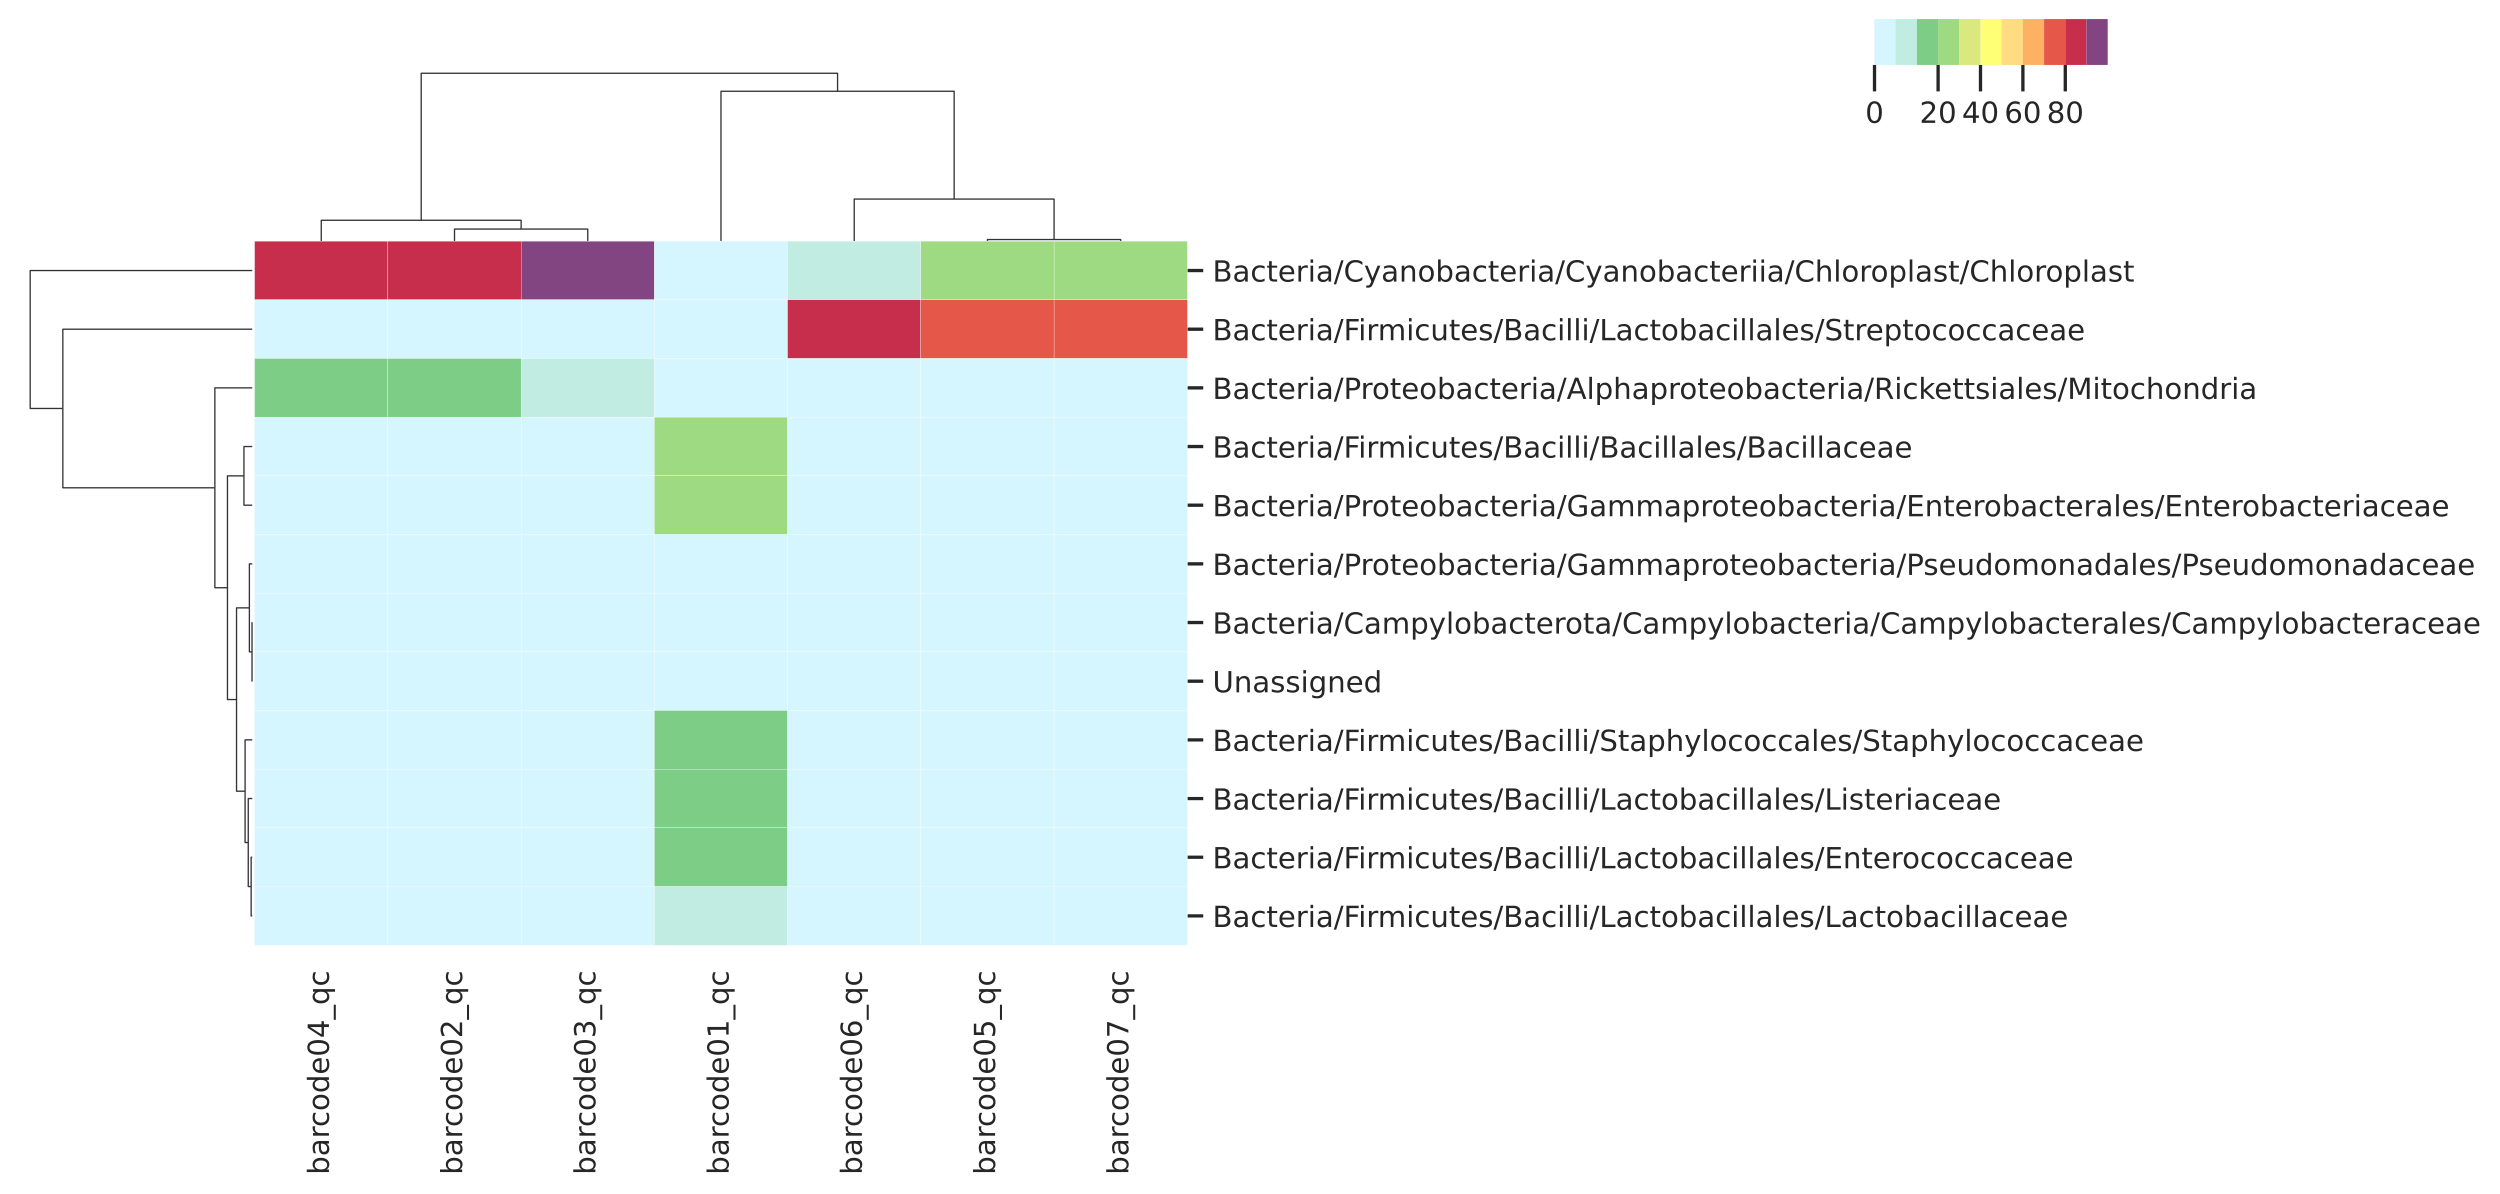 <?xml version="1.0" encoding="utf-8" standalone="no"?>
<!DOCTYPE svg PUBLIC "-//W3C//DTD SVG 1.1//EN"
  "http://www.w3.org/Graphics/SVG/1.1/DTD/svg11.dtd">
<!-- Created with matplotlib (https://matplotlib.org/) -->
<svg height="450.288pt" version="1.1" viewBox="0 0 942.964 450.288" width="942.964pt" xmlns="http://www.w3.org/2000/svg" xmlns:xlink="http://www.w3.org/1999/xlink">
 <defs>
  <style type="text/css">
*{stroke-linecap:butt;stroke-linejoin:round;}
  </style>
 </defs>
 <g id="figure_1">
  <g id="patch_1">
   <path d="M 0 450.288 
L 942.964 450.288 
L 942.964 0 
L 0 0 
z
" style="fill:#ffffff;"/>
  </g>
  <g id="axes_1">
   <g id="LineCollection_1">
    <path clip-path="url(#pc423698bb7)" d="M 95.147 168.428 
L 92.013 168.428 
L 92.013 190.558 
L 95.147 190.558 
" style="fill:none;stroke:#333333;stroke-width:0.5;"/>
    <path clip-path="url(#pc423698bb7)" d="M 95.147 234.817 
L 95.058 234.817 
L 95.058 256.947 
L 95.147 256.947 
" style="fill:none;stroke:#333333;stroke-width:0.5;"/>
    <path clip-path="url(#pc423698bb7)" d="M 95.147 212.688 
L 94.063 212.688 
L 94.063 245.882 
L 95.058 245.882 
" style="fill:none;stroke:#333333;stroke-width:0.5;"/>
    <path clip-path="url(#pc423698bb7)" d="M 95.147 323.336 
L 94.728 323.336 
L 94.728 345.465 
L 95.147 345.465 
" style="fill:none;stroke:#333333;stroke-width:0.5;"/>
    <path clip-path="url(#pc423698bb7)" d="M 95.147 301.206 
L 93.638 301.206 
L 93.638 334.4 
L 94.728 334.4 
" style="fill:none;stroke:#333333;stroke-width:0.5;"/>
    <path clip-path="url(#pc423698bb7)" d="M 95.147 279.076 
L 92.445 279.076 
L 92.445 317.803 
L 93.638 317.803 
" style="fill:none;stroke:#333333;stroke-width:0.5;"/>
    <path clip-path="url(#pc423698bb7)" d="M 94.063 229.285 
L 89.217 229.285 
L 89.217 298.44 
L 92.445 298.44 
" style="fill:none;stroke:#333333;stroke-width:0.5;"/>
    <path clip-path="url(#pc423698bb7)" d="M 92.013 179.493 
L 85.795 179.493 
L 85.795 263.862 
L 89.217 263.862 
" style="fill:none;stroke:#333333;stroke-width:0.5;"/>
    <path clip-path="url(#pc423698bb7)" d="M 95.147 146.299 
L 81.045 146.299 
L 81.045 221.678 
L 85.795 221.678 
" style="fill:none;stroke:#333333;stroke-width:0.5;"/>
    <path clip-path="url(#pc423698bb7)" d="M 95.147 124.169 
L 23.703 124.169 
L 23.703 183.988 
L 81.045 183.988 
" style="fill:none;stroke:#333333;stroke-width:0.5;"/>
    <path clip-path="url(#pc423698bb7)" d="M 95.147 102.04 
L 11.388 102.04 
L 11.388 154.079 
L 23.703 154.079 
" style="fill:none;stroke:#333333;stroke-width:0.5;"/>
   </g>
  </g>
  <g id="axes_2">
   <g id="LineCollection_2">
    <path clip-path="url(#p62669fbcdf)" d="M 171.436 90.869 
L 171.436 86.399 
L 221.691 86.399 
L 221.691 90.869 
" style="fill:none;stroke:#333333;stroke-width:0.5;"/>
    <path clip-path="url(#p62669fbcdf)" d="M 121.18 90.869 
L 121.18 83.09 
L 196.563 83.09 
L 196.563 86.399 
" style="fill:none;stroke:#333333;stroke-width:0.5;"/>
    <path clip-path="url(#p62669fbcdf)" d="M 372.457 90.869 
L 372.457 90.35 
L 422.712 90.35 
L 422.712 90.869 
" style="fill:none;stroke:#333333;stroke-width:0.5;"/>
    <path clip-path="url(#p62669fbcdf)" d="M 322.202 90.869 
L 322.202 75.077 
L 397.585 75.077 
L 397.585 90.35 
" style="fill:none;stroke:#333333;stroke-width:0.5;"/>
    <path clip-path="url(#p62669fbcdf)" d="M 271.946 90.869 
L 271.946 34.435 
L 359.893 34.435 
L 359.893 75.077 
" style="fill:none;stroke:#333333;stroke-width:0.5;"/>
    <path clip-path="url(#p62669fbcdf)" d="M 158.872 83.09 
L 158.872 27.641 
L 315.92 27.641 
L 315.92 34.435 
" style="fill:none;stroke:#333333;stroke-width:0.5;"/>
   </g>
  </g>
  <g id="axes_3">
   <g id="patch_2">
    <path d="M 96.053 356.53 
L 447.84 356.53 
L 447.84 90.975 
L 96.053 90.975 
z
" style="fill:#eaeaf2;"/>
   </g>
   <g id="matplotlib.axis_1">
    <g id="xtick_1">
     <g id="text_1">
      <!-- barcode04_qc -->
      <defs>
       <path d="M 48.688 27.297 
Q 48.688 37.203 44.609 42.844 
Q 40.531 48.484 33.406 48.484 
Q 26.266 48.484 22.188 42.844 
Q 18.109 37.203 18.109 27.297 
Q 18.109 17.391 22.188 11.75 
Q 26.266 6.109 33.406 6.109 
Q 40.531 6.109 44.609 11.75 
Q 48.688 17.391 48.688 27.297 
z
M 18.109 46.391 
Q 20.953 51.266 25.266 53.625 
Q 29.594 56 35.594 56 
Q 45.562 56 51.781 48.094 
Q 58.016 40.188 58.016 27.297 
Q 58.016 14.406 51.781 6.484 
Q 45.562 -1.422 35.594 -1.422 
Q 29.594 -1.422 25.266 0.953 
Q 20.953 3.328 18.109 8.203 
L 18.109 0 
L 9.078 0 
L 9.078 75.984 
L 18.109 75.984 
z
" id="DejaVuSans-98"/>
       <path d="M 34.281 27.484 
Q 23.391 27.484 19.188 25 
Q 14.984 22.516 14.984 16.5 
Q 14.984 11.719 18.141 8.906 
Q 21.297 6.109 26.703 6.109 
Q 34.188 6.109 38.703 11.406 
Q 43.219 16.703 43.219 25.484 
L 43.219 27.484 
z
M 52.203 31.203 
L 52.203 0 
L 43.219 0 
L 43.219 8.297 
Q 40.141 3.328 35.547 0.953 
Q 30.953 -1.422 24.312 -1.422 
Q 15.922 -1.422 10.953 3.297 
Q 6 8.016 6 15.922 
Q 6 25.141 12.172 29.828 
Q 18.359 34.516 30.609 34.516 
L 43.219 34.516 
L 43.219 35.406 
Q 43.219 41.609 39.141 45 
Q 35.062 48.391 27.688 48.391 
Q 23 48.391 18.547 47.266 
Q 14.109 46.141 10.016 43.891 
L 10.016 52.203 
Q 14.938 54.109 19.578 55.047 
Q 24.219 56 28.609 56 
Q 40.484 56 46.344 49.844 
Q 52.203 43.703 52.203 31.203 
z
" id="DejaVuSans-97"/>
       <path d="M 41.109 46.297 
Q 39.594 47.172 37.812 47.578 
Q 36.031 48 33.891 48 
Q 26.266 48 22.188 43.047 
Q 18.109 38.094 18.109 28.812 
L 18.109 0 
L 9.078 0 
L 9.078 54.688 
L 18.109 54.688 
L 18.109 46.188 
Q 20.953 51.172 25.484 53.578 
Q 30.031 56 36.531 56 
Q 37.453 56 38.578 55.875 
Q 39.703 55.766 41.062 55.516 
z
" id="DejaVuSans-114"/>
       <path d="M 48.781 52.594 
L 48.781 44.188 
Q 44.969 46.297 41.141 47.344 
Q 37.312 48.391 33.406 48.391 
Q 24.656 48.391 19.812 42.844 
Q 14.984 37.312 14.984 27.297 
Q 14.984 17.281 19.812 11.734 
Q 24.656 6.203 33.406 6.203 
Q 37.312 6.203 41.141 7.25 
Q 44.969 8.297 48.781 10.406 
L 48.781 2.094 
Q 45.016 0.344 40.984 -0.531 
Q 36.969 -1.422 32.422 -1.422 
Q 20.062 -1.422 12.781 6.344 
Q 5.516 14.109 5.516 27.297 
Q 5.516 40.672 12.859 48.328 
Q 20.219 56 33.016 56 
Q 37.156 56 41.109 55.141 
Q 45.062 54.297 48.781 52.594 
z
" id="DejaVuSans-99"/>
       <path d="M 30.609 48.391 
Q 23.391 48.391 19.188 42.75 
Q 14.984 37.109 14.984 27.297 
Q 14.984 17.484 19.156 11.844 
Q 23.344 6.203 30.609 6.203 
Q 37.797 6.203 41.984 11.859 
Q 46.188 17.531 46.188 27.297 
Q 46.188 37.016 41.984 42.703 
Q 37.797 48.391 30.609 48.391 
z
M 30.609 56 
Q 42.328 56 49.016 48.375 
Q 55.719 40.766 55.719 27.297 
Q 55.719 13.875 49.016 6.219 
Q 42.328 -1.422 30.609 -1.422 
Q 18.844 -1.422 12.172 6.219 
Q 5.516 13.875 5.516 27.297 
Q 5.516 40.766 12.172 48.375 
Q 18.844 56 30.609 56 
z
" id="DejaVuSans-111"/>
       <path d="M 45.406 46.391 
L 45.406 75.984 
L 54.391 75.984 
L 54.391 0 
L 45.406 0 
L 45.406 8.203 
Q 42.578 3.328 38.25 0.953 
Q 33.938 -1.422 27.875 -1.422 
Q 17.969 -1.422 11.734 6.484 
Q 5.516 14.406 5.516 27.297 
Q 5.516 40.188 11.734 48.094 
Q 17.969 56 27.875 56 
Q 33.938 56 38.25 53.625 
Q 42.578 51.266 45.406 46.391 
z
M 14.797 27.297 
Q 14.797 17.391 18.875 11.75 
Q 22.953 6.109 30.078 6.109 
Q 37.203 6.109 41.297 11.75 
Q 45.406 17.391 45.406 27.297 
Q 45.406 37.203 41.297 42.844 
Q 37.203 48.484 30.078 48.484 
Q 22.953 48.484 18.875 42.844 
Q 14.797 37.203 14.797 27.297 
z
" id="DejaVuSans-100"/>
       <path d="M 56.203 29.594 
L 56.203 25.203 
L 14.891 25.203 
Q 15.484 15.922 20.484 11.062 
Q 25.484 6.203 34.422 6.203 
Q 39.594 6.203 44.453 7.469 
Q 49.312 8.734 54.109 11.281 
L 54.109 2.781 
Q 49.266 0.734 44.188 -0.344 
Q 39.109 -1.422 33.891 -1.422 
Q 20.797 -1.422 13.156 6.188 
Q 5.516 13.812 5.516 26.812 
Q 5.516 40.234 12.766 48.109 
Q 20.016 56 32.328 56 
Q 43.359 56 49.781 48.891 
Q 56.203 41.797 56.203 29.594 
z
M 47.219 32.234 
Q 47.125 39.594 43.094 43.984 
Q 39.062 48.391 32.422 48.391 
Q 24.906 48.391 20.391 44.141 
Q 15.875 39.891 15.188 32.172 
z
" id="DejaVuSans-101"/>
       <path d="M 31.781 66.406 
Q 24.172 66.406 20.328 58.906 
Q 16.5 51.422 16.5 36.375 
Q 16.5 21.391 20.328 13.891 
Q 24.172 6.391 31.781 6.391 
Q 39.453 6.391 43.281 13.891 
Q 47.125 21.391 47.125 36.375 
Q 47.125 51.422 43.281 58.906 
Q 39.453 66.406 31.781 66.406 
z
M 31.781 74.219 
Q 44.047 74.219 50.516 64.516 
Q 56.984 54.828 56.984 36.375 
Q 56.984 17.969 50.516 8.266 
Q 44.047 -1.422 31.781 -1.422 
Q 19.531 -1.422 13.062 8.266 
Q 6.594 17.969 6.594 36.375 
Q 6.594 54.828 13.062 64.516 
Q 19.531 74.219 31.781 74.219 
z
" id="DejaVuSans-48"/>
       <path d="M 37.797 64.312 
L 12.891 25.391 
L 37.797 25.391 
z
M 35.203 72.906 
L 47.609 72.906 
L 47.609 25.391 
L 58.016 25.391 
L 58.016 17.188 
L 47.609 17.188 
L 47.609 0 
L 37.797 0 
L 37.797 17.188 
L 4.891 17.188 
L 4.891 26.703 
z
" id="DejaVuSans-52"/>
       <path d="M 50.984 -16.609 
L 50.984 -23.578 
L -0.984 -23.578 
L -0.984 -16.609 
z
" id="DejaVuSans-95"/>
       <path d="M 14.797 27.297 
Q 14.797 17.391 18.875 11.75 
Q 22.953 6.109 30.078 6.109 
Q 37.203 6.109 41.297 11.75 
Q 45.406 17.391 45.406 27.297 
Q 45.406 37.203 41.297 42.844 
Q 37.203 48.484 30.078 48.484 
Q 22.953 48.484 18.875 42.844 
Q 14.797 37.203 14.797 27.297 
z
M 45.406 8.203 
Q 42.578 3.328 38.25 0.953 
Q 33.938 -1.422 27.875 -1.422 
Q 17.969 -1.422 11.734 6.484 
Q 5.516 14.406 5.516 27.297 
Q 5.516 40.188 11.734 48.094 
Q 17.969 56 27.875 56 
Q 33.938 56 38.25 53.625 
Q 42.578 51.266 45.406 46.391 
L 45.406 54.688 
L 54.391 54.688 
L 54.391 -20.797 
L 45.406 -20.797 
z
" id="DejaVuSans-113"/>
      </defs>
      <g style="fill:#262626;" transform="translate(124.063 443.088)rotate(-90)scale(0.11 -0.11)">
       <use xlink:href="#DejaVuSans-98"/>
       <use x="63.477" xlink:href="#DejaVuSans-97"/>
       <use x="124.756" xlink:href="#DejaVuSans-114"/>
       <use x="163.619" xlink:href="#DejaVuSans-99"/>
       <use x="218.6" xlink:href="#DejaVuSans-111"/>
       <use x="279.781" xlink:href="#DejaVuSans-100"/>
       <use x="343.258" xlink:href="#DejaVuSans-101"/>
       <use x="404.781" xlink:href="#DejaVuSans-48"/>
       <use x="468.404" xlink:href="#DejaVuSans-52"/>
       <use x="532.027" xlink:href="#DejaVuSans-95"/>
       <use x="582.027" xlink:href="#DejaVuSans-113"/>
       <use x="645.504" xlink:href="#DejaVuSans-99"/>
      </g>
     </g>
    </g>
    <g id="xtick_2">
     <g id="text_2">
      <!-- barcode02_qc -->
      <defs>
       <path d="M 19.188 8.297 
L 53.609 8.297 
L 53.609 0 
L 7.328 0 
L 7.328 8.297 
Q 12.938 14.109 22.625 23.891 
Q 32.328 33.688 34.812 36.531 
Q 39.547 41.844 41.422 45.531 
Q 43.312 49.219 43.312 52.781 
Q 43.312 58.594 39.234 62.25 
Q 35.156 65.922 28.609 65.922 
Q 23.969 65.922 18.812 64.312 
Q 13.672 62.703 7.812 59.422 
L 7.812 69.391 
Q 13.766 71.781 18.938 73 
Q 24.125 74.219 28.422 74.219 
Q 39.75 74.219 46.484 68.547 
Q 53.219 62.891 53.219 53.422 
Q 53.219 48.922 51.531 44.891 
Q 49.859 40.875 45.406 35.406 
Q 44.188 33.984 37.641 27.219 
Q 31.109 20.453 19.188 8.297 
z
" id="DejaVuSans-50"/>
      </defs>
      <g style="fill:#262626;" transform="translate(174.318 443.088)rotate(-90)scale(0.11 -0.11)">
       <use xlink:href="#DejaVuSans-98"/>
       <use x="63.477" xlink:href="#DejaVuSans-97"/>
       <use x="124.756" xlink:href="#DejaVuSans-114"/>
       <use x="163.619" xlink:href="#DejaVuSans-99"/>
       <use x="218.6" xlink:href="#DejaVuSans-111"/>
       <use x="279.781" xlink:href="#DejaVuSans-100"/>
       <use x="343.258" xlink:href="#DejaVuSans-101"/>
       <use x="404.781" xlink:href="#DejaVuSans-48"/>
       <use x="468.404" xlink:href="#DejaVuSans-50"/>
       <use x="532.027" xlink:href="#DejaVuSans-95"/>
       <use x="582.027" xlink:href="#DejaVuSans-113"/>
       <use x="645.504" xlink:href="#DejaVuSans-99"/>
      </g>
     </g>
    </g>
    <g id="xtick_3">
     <g id="text_3">
      <!-- barcode03_qc -->
      <defs>
       <path d="M 40.578 39.312 
Q 47.656 37.797 51.625 33 
Q 55.609 28.219 55.609 21.188 
Q 55.609 10.406 48.188 4.484 
Q 40.766 -1.422 27.094 -1.422 
Q 22.516 -1.422 17.656 -0.516 
Q 12.797 0.391 7.625 2.203 
L 7.625 11.719 
Q 11.719 9.328 16.594 8.109 
Q 21.484 6.891 26.812 6.891 
Q 36.078 6.891 40.938 10.547 
Q 45.797 14.203 45.797 21.188 
Q 45.797 27.641 41.281 31.266 
Q 36.766 34.906 28.719 34.906 
L 20.219 34.906 
L 20.219 43.016 
L 29.109 43.016 
Q 36.375 43.016 40.234 45.922 
Q 44.094 48.828 44.094 54.297 
Q 44.094 59.906 40.109 62.906 
Q 36.141 65.922 28.719 65.922 
Q 24.656 65.922 20.016 65.031 
Q 15.375 64.156 9.812 62.312 
L 9.812 71.094 
Q 15.438 72.656 20.344 73.438 
Q 25.25 74.219 29.594 74.219 
Q 40.828 74.219 47.359 69.109 
Q 53.906 64.016 53.906 55.328 
Q 53.906 49.266 50.438 45.094 
Q 46.969 40.922 40.578 39.312 
z
" id="DejaVuSans-51"/>
      </defs>
      <g style="fill:#262626;" transform="translate(224.573 443.088)rotate(-90)scale(0.11 -0.11)">
       <use xlink:href="#DejaVuSans-98"/>
       <use x="63.477" xlink:href="#DejaVuSans-97"/>
       <use x="124.756" xlink:href="#DejaVuSans-114"/>
       <use x="163.619" xlink:href="#DejaVuSans-99"/>
       <use x="218.6" xlink:href="#DejaVuSans-111"/>
       <use x="279.781" xlink:href="#DejaVuSans-100"/>
       <use x="343.258" xlink:href="#DejaVuSans-101"/>
       <use x="404.781" xlink:href="#DejaVuSans-48"/>
       <use x="468.404" xlink:href="#DejaVuSans-51"/>
       <use x="532.027" xlink:href="#DejaVuSans-95"/>
       <use x="582.027" xlink:href="#DejaVuSans-113"/>
       <use x="645.504" xlink:href="#DejaVuSans-99"/>
      </g>
     </g>
    </g>
    <g id="xtick_4">
     <g id="text_4">
      <!-- barcode01_qc -->
      <defs>
       <path d="M 12.406 8.297 
L 28.516 8.297 
L 28.516 63.922 
L 10.984 60.406 
L 10.984 69.391 
L 28.422 72.906 
L 38.281 72.906 
L 38.281 8.297 
L 54.391 8.297 
L 54.391 0 
L 12.406 0 
z
" id="DejaVuSans-49"/>
      </defs>
      <g style="fill:#262626;" transform="translate(274.829 443.088)rotate(-90)scale(0.11 -0.11)">
       <use xlink:href="#DejaVuSans-98"/>
       <use x="63.477" xlink:href="#DejaVuSans-97"/>
       <use x="124.756" xlink:href="#DejaVuSans-114"/>
       <use x="163.619" xlink:href="#DejaVuSans-99"/>
       <use x="218.6" xlink:href="#DejaVuSans-111"/>
       <use x="279.781" xlink:href="#DejaVuSans-100"/>
       <use x="343.258" xlink:href="#DejaVuSans-101"/>
       <use x="404.781" xlink:href="#DejaVuSans-48"/>
       <use x="468.404" xlink:href="#DejaVuSans-49"/>
       <use x="532.027" xlink:href="#DejaVuSans-95"/>
       <use x="582.027" xlink:href="#DejaVuSans-113"/>
       <use x="645.504" xlink:href="#DejaVuSans-99"/>
      </g>
     </g>
    </g>
    <g id="xtick_5">
     <g id="text_5">
      <!-- barcode06_qc -->
      <defs>
       <path d="M 33.016 40.375 
Q 26.375 40.375 22.484 35.828 
Q 18.609 31.297 18.609 23.391 
Q 18.609 15.531 22.484 10.953 
Q 26.375 6.391 33.016 6.391 
Q 39.656 6.391 43.531 10.953 
Q 47.406 15.531 47.406 23.391 
Q 47.406 31.297 43.531 35.828 
Q 39.656 40.375 33.016 40.375 
z
M 52.594 71.297 
L 52.594 62.312 
Q 48.875 64.062 45.094 64.984 
Q 41.312 65.922 37.594 65.922 
Q 27.828 65.922 22.672 59.328 
Q 17.531 52.734 16.797 39.406 
Q 19.672 43.656 24.016 45.922 
Q 28.375 48.188 33.594 48.188 
Q 44.578 48.188 50.953 41.516 
Q 57.328 34.859 57.328 23.391 
Q 57.328 12.156 50.688 5.359 
Q 44.047 -1.422 33.016 -1.422 
Q 20.359 -1.422 13.672 8.266 
Q 6.984 17.969 6.984 36.375 
Q 6.984 53.656 15.188 63.938 
Q 23.391 74.219 37.203 74.219 
Q 40.922 74.219 44.703 73.484 
Q 48.484 72.75 52.594 71.297 
z
" id="DejaVuSans-54"/>
      </defs>
      <g style="fill:#262626;" transform="translate(325.084 443.088)rotate(-90)scale(0.11 -0.11)">
       <use xlink:href="#DejaVuSans-98"/>
       <use x="63.477" xlink:href="#DejaVuSans-97"/>
       <use x="124.756" xlink:href="#DejaVuSans-114"/>
       <use x="163.619" xlink:href="#DejaVuSans-99"/>
       <use x="218.6" xlink:href="#DejaVuSans-111"/>
       <use x="279.781" xlink:href="#DejaVuSans-100"/>
       <use x="343.258" xlink:href="#DejaVuSans-101"/>
       <use x="404.781" xlink:href="#DejaVuSans-48"/>
       <use x="468.404" xlink:href="#DejaVuSans-54"/>
       <use x="532.027" xlink:href="#DejaVuSans-95"/>
       <use x="582.027" xlink:href="#DejaVuSans-113"/>
       <use x="645.504" xlink:href="#DejaVuSans-99"/>
      </g>
     </g>
    </g>
    <g id="xtick_6">
     <g id="text_6">
      <!-- barcode05_qc -->
      <defs>
       <path d="M 10.797 72.906 
L 49.516 72.906 
L 49.516 64.594 
L 19.828 64.594 
L 19.828 46.734 
Q 21.969 47.469 24.109 47.828 
Q 26.266 48.188 28.422 48.188 
Q 40.625 48.188 47.75 41.5 
Q 54.891 34.812 54.891 23.391 
Q 54.891 11.625 47.562 5.094 
Q 40.234 -1.422 26.906 -1.422 
Q 22.312 -1.422 17.547 -0.641 
Q 12.797 0.141 7.719 1.703 
L 7.719 11.625 
Q 12.109 9.234 16.797 8.062 
Q 21.484 6.891 26.703 6.891 
Q 35.156 6.891 40.078 11.328 
Q 45.016 15.766 45.016 23.391 
Q 45.016 31 40.078 35.438 
Q 35.156 39.891 26.703 39.891 
Q 22.75 39.891 18.812 39.016 
Q 14.891 38.141 10.797 36.281 
z
" id="DejaVuSans-53"/>
      </defs>
      <g style="fill:#262626;" transform="translate(375.339 443.088)rotate(-90)scale(0.11 -0.11)">
       <use xlink:href="#DejaVuSans-98"/>
       <use x="63.477" xlink:href="#DejaVuSans-97"/>
       <use x="124.756" xlink:href="#DejaVuSans-114"/>
       <use x="163.619" xlink:href="#DejaVuSans-99"/>
       <use x="218.6" xlink:href="#DejaVuSans-111"/>
       <use x="279.781" xlink:href="#DejaVuSans-100"/>
       <use x="343.258" xlink:href="#DejaVuSans-101"/>
       <use x="404.781" xlink:href="#DejaVuSans-48"/>
       <use x="468.404" xlink:href="#DejaVuSans-53"/>
       <use x="532.027" xlink:href="#DejaVuSans-95"/>
       <use x="582.027" xlink:href="#DejaVuSans-113"/>
       <use x="645.504" xlink:href="#DejaVuSans-99"/>
      </g>
     </g>
    </g>
    <g id="xtick_7">
     <g id="text_7">
      <!-- barcode07_qc -->
      <defs>
       <path d="M 8.203 72.906 
L 55.078 72.906 
L 55.078 68.703 
L 28.609 0 
L 18.312 0 
L 43.219 64.594 
L 8.203 64.594 
z
" id="DejaVuSans-55"/>
      </defs>
      <g style="fill:#262626;" transform="translate(425.595 443.088)rotate(-90)scale(0.11 -0.11)">
       <use xlink:href="#DejaVuSans-98"/>
       <use x="63.477" xlink:href="#DejaVuSans-97"/>
       <use x="124.756" xlink:href="#DejaVuSans-114"/>
       <use x="163.619" xlink:href="#DejaVuSans-99"/>
       <use x="218.6" xlink:href="#DejaVuSans-111"/>
       <use x="279.781" xlink:href="#DejaVuSans-100"/>
       <use x="343.258" xlink:href="#DejaVuSans-101"/>
       <use x="404.781" xlink:href="#DejaVuSans-48"/>
       <use x="468.404" xlink:href="#DejaVuSans-55"/>
       <use x="532.027" xlink:href="#DejaVuSans-95"/>
       <use x="582.027" xlink:href="#DejaVuSans-113"/>
       <use x="645.504" xlink:href="#DejaVuSans-99"/>
      </g>
     </g>
    </g>
   </g>
   <g id="matplotlib.axis_2">
    <g id="ytick_1">
     <g id="line2d_1">
      <defs>
       <path d="M 0 0 
L 6 0 
" id="m4f8cedba13" style="stroke:#262626;stroke-width:1.25;"/>
      </defs>
      <g>
       <use style="fill:#262626;stroke:#262626;stroke-width:1.25;" x="447.84" xlink:href="#m4f8cedba13" y="102.04"/>
      </g>
     </g>
     <g id="text_8">
      <!-- Bacteria/Cyanobacteria/Cyanobacteriia/Chloroplast/Chloroplast -->
      <defs>
       <path d="M 19.672 34.812 
L 19.672 8.109 
L 35.5 8.109 
Q 43.453 8.109 47.281 11.406 
Q 51.125 14.703 51.125 21.484 
Q 51.125 28.328 47.281 31.562 
Q 43.453 34.812 35.5 34.812 
z
M 19.672 64.797 
L 19.672 42.828 
L 34.281 42.828 
Q 41.5 42.828 45.031 45.531 
Q 48.578 48.25 48.578 53.812 
Q 48.578 59.328 45.031 62.062 
Q 41.5 64.797 34.281 64.797 
z
M 9.812 72.906 
L 35.016 72.906 
Q 46.297 72.906 52.391 68.219 
Q 58.5 63.531 58.5 54.891 
Q 58.5 48.188 55.375 44.234 
Q 52.25 40.281 46.188 39.312 
Q 53.469 37.75 57.5 32.781 
Q 61.531 27.828 61.531 20.406 
Q 61.531 10.641 54.891 5.312 
Q 48.25 0 35.984 0 
L 9.812 0 
z
" id="DejaVuSans-66"/>
       <path d="M 18.312 70.219 
L 18.312 54.688 
L 36.812 54.688 
L 36.812 47.703 
L 18.312 47.703 
L 18.312 18.016 
Q 18.312 11.328 20.141 9.422 
Q 21.969 7.516 27.594 7.516 
L 36.812 7.516 
L 36.812 0 
L 27.594 0 
Q 17.188 0 13.234 3.875 
Q 9.281 7.766 9.281 18.016 
L 9.281 47.703 
L 2.688 47.703 
L 2.688 54.688 
L 9.281 54.688 
L 9.281 70.219 
z
" id="DejaVuSans-116"/>
       <path d="M 9.422 54.688 
L 18.406 54.688 
L 18.406 0 
L 9.422 0 
z
M 9.422 75.984 
L 18.406 75.984 
L 18.406 64.594 
L 9.422 64.594 
z
" id="DejaVuSans-105"/>
       <path d="M 25.391 72.906 
L 33.688 72.906 
L 8.297 -9.281 
L 0 -9.281 
z
" id="DejaVuSans-47"/>
       <path d="M 64.406 67.281 
L 64.406 56.891 
Q 59.422 61.531 53.781 63.812 
Q 48.141 66.109 41.797 66.109 
Q 29.297 66.109 22.656 58.469 
Q 16.016 50.828 16.016 36.375 
Q 16.016 21.969 22.656 14.328 
Q 29.297 6.688 41.797 6.688 
Q 48.141 6.688 53.781 8.984 
Q 59.422 11.281 64.406 15.922 
L 64.406 5.609 
Q 59.234 2.094 53.438 0.328 
Q 47.656 -1.422 41.219 -1.422 
Q 24.656 -1.422 15.125 8.703 
Q 5.609 18.844 5.609 36.375 
Q 5.609 53.953 15.125 64.078 
Q 24.656 74.219 41.219 74.219 
Q 47.75 74.219 53.531 72.484 
Q 59.328 70.75 64.406 67.281 
z
" id="DejaVuSans-67"/>
       <path d="M 32.172 -5.078 
Q 28.375 -14.844 24.75 -17.812 
Q 21.141 -20.797 15.094 -20.797 
L 7.906 -20.797 
L 7.906 -13.281 
L 13.188 -13.281 
Q 16.891 -13.281 18.938 -11.516 
Q 21 -9.766 23.484 -3.219 
L 25.094 0.875 
L 2.984 54.688 
L 12.5 54.688 
L 29.594 11.922 
L 46.688 54.688 
L 56.203 54.688 
z
" id="DejaVuSans-121"/>
       <path d="M 54.891 33.016 
L 54.891 0 
L 45.906 0 
L 45.906 32.719 
Q 45.906 40.484 42.875 44.328 
Q 39.844 48.188 33.797 48.188 
Q 26.516 48.188 22.312 43.547 
Q 18.109 38.922 18.109 30.906 
L 18.109 0 
L 9.078 0 
L 9.078 54.688 
L 18.109 54.688 
L 18.109 46.188 
Q 21.344 51.125 25.703 53.562 
Q 30.078 56 35.797 56 
Q 45.219 56 50.047 50.172 
Q 54.891 44.344 54.891 33.016 
z
" id="DejaVuSans-110"/>
       <path d="M 54.891 33.016 
L 54.891 0 
L 45.906 0 
L 45.906 32.719 
Q 45.906 40.484 42.875 44.328 
Q 39.844 48.188 33.797 48.188 
Q 26.516 48.188 22.312 43.547 
Q 18.109 38.922 18.109 30.906 
L 18.109 0 
L 9.078 0 
L 9.078 75.984 
L 18.109 75.984 
L 18.109 46.188 
Q 21.344 51.125 25.703 53.562 
Q 30.078 56 35.797 56 
Q 45.219 56 50.047 50.172 
Q 54.891 44.344 54.891 33.016 
z
" id="DejaVuSans-104"/>
       <path d="M 9.422 75.984 
L 18.406 75.984 
L 18.406 0 
L 9.422 0 
z
" id="DejaVuSans-108"/>
       <path d="M 18.109 8.203 
L 18.109 -20.797 
L 9.078 -20.797 
L 9.078 54.688 
L 18.109 54.688 
L 18.109 46.391 
Q 20.953 51.266 25.266 53.625 
Q 29.594 56 35.594 56 
Q 45.562 56 51.781 48.094 
Q 58.016 40.188 58.016 27.297 
Q 58.016 14.406 51.781 6.484 
Q 45.562 -1.422 35.594 -1.422 
Q 29.594 -1.422 25.266 0.953 
Q 20.953 3.328 18.109 8.203 
z
M 48.688 27.297 
Q 48.688 37.203 44.609 42.844 
Q 40.531 48.484 33.406 48.484 
Q 26.266 48.484 22.188 42.844 
Q 18.109 37.203 18.109 27.297 
Q 18.109 17.391 22.188 11.75 
Q 26.266 6.109 33.406 6.109 
Q 40.531 6.109 44.609 11.75 
Q 48.688 17.391 48.688 27.297 
z
" id="DejaVuSans-112"/>
       <path d="M 44.281 53.078 
L 44.281 44.578 
Q 40.484 46.531 36.375 47.5 
Q 32.281 48.484 27.875 48.484 
Q 21.188 48.484 17.844 46.438 
Q 14.5 44.391 14.5 40.281 
Q 14.5 37.156 16.891 35.375 
Q 19.281 33.594 26.516 31.984 
L 29.594 31.297 
Q 39.156 29.25 43.188 25.516 
Q 47.219 21.781 47.219 15.094 
Q 47.219 7.469 41.188 3.016 
Q 35.156 -1.422 24.609 -1.422 
Q 20.219 -1.422 15.453 -0.562 
Q 10.688 0.297 5.422 2 
L 5.422 11.281 
Q 10.406 8.688 15.234 7.391 
Q 20.062 6.109 24.812 6.109 
Q 31.156 6.109 34.562 8.281 
Q 37.984 10.453 37.984 14.406 
Q 37.984 18.062 35.516 20.016 
Q 33.062 21.969 24.703 23.781 
L 21.578 24.516 
Q 13.234 26.266 9.516 29.906 
Q 5.812 33.547 5.812 39.891 
Q 5.812 47.609 11.281 51.797 
Q 16.75 56 26.812 56 
Q 31.781 56 36.172 55.266 
Q 40.578 54.547 44.281 53.078 
z
" id="DejaVuSans-115"/>
      </defs>
      <g style="fill:#262626;" transform="translate(457.34 106.219)scale(0.11 -0.11)">
       <use xlink:href="#DejaVuSans-66"/>
       <use x="68.604" xlink:href="#DejaVuSans-97"/>
       <use x="129.883" xlink:href="#DejaVuSans-99"/>
       <use x="184.863" xlink:href="#DejaVuSans-116"/>
       <use x="224.072" xlink:href="#DejaVuSans-101"/>
       <use x="285.596" xlink:href="#DejaVuSans-114"/>
       <use x="326.709" xlink:href="#DejaVuSans-105"/>
       <use x="354.492" xlink:href="#DejaVuSans-97"/>
       <use x="415.771" xlink:href="#DejaVuSans-47"/>
       <use x="449.463" xlink:href="#DejaVuSans-67"/>
       <use x="519.287" xlink:href="#DejaVuSans-121"/>
       <use x="578.467" xlink:href="#DejaVuSans-97"/>
       <use x="639.746" xlink:href="#DejaVuSans-110"/>
       <use x="703.125" xlink:href="#DejaVuSans-111"/>
       <use x="764.307" xlink:href="#DejaVuSans-98"/>
       <use x="827.783" xlink:href="#DejaVuSans-97"/>
       <use x="889.062" xlink:href="#DejaVuSans-99"/>
       <use x="944.043" xlink:href="#DejaVuSans-116"/>
       <use x="983.252" xlink:href="#DejaVuSans-101"/>
       <use x="1044.775" xlink:href="#DejaVuSans-114"/>
       <use x="1085.889" xlink:href="#DejaVuSans-105"/>
       <use x="1113.672" xlink:href="#DejaVuSans-97"/>
       <use x="1174.951" xlink:href="#DejaVuSans-47"/>
       <use x="1208.643" xlink:href="#DejaVuSans-67"/>
       <use x="1278.467" xlink:href="#DejaVuSans-121"/>
       <use x="1337.646" xlink:href="#DejaVuSans-97"/>
       <use x="1398.926" xlink:href="#DejaVuSans-110"/>
       <use x="1462.305" xlink:href="#DejaVuSans-111"/>
       <use x="1523.486" xlink:href="#DejaVuSans-98"/>
       <use x="1586.963" xlink:href="#DejaVuSans-97"/>
       <use x="1648.242" xlink:href="#DejaVuSans-99"/>
       <use x="1703.223" xlink:href="#DejaVuSans-116"/>
       <use x="1742.432" xlink:href="#DejaVuSans-101"/>
       <use x="1803.955" xlink:href="#DejaVuSans-114"/>
       <use x="1845.068" xlink:href="#DejaVuSans-105"/>
       <use x="1872.852" xlink:href="#DejaVuSans-105"/>
       <use x="1900.635" xlink:href="#DejaVuSans-97"/>
       <use x="1961.914" xlink:href="#DejaVuSans-47"/>
       <use x="1995.605" xlink:href="#DejaVuSans-67"/>
       <use x="2065.43" xlink:href="#DejaVuSans-104"/>
       <use x="2128.809" xlink:href="#DejaVuSans-108"/>
       <use x="2156.592" xlink:href="#DejaVuSans-111"/>
       <use x="2217.773" xlink:href="#DejaVuSans-114"/>
       <use x="2256.637" xlink:href="#DejaVuSans-111"/>
       <use x="2317.818" xlink:href="#DejaVuSans-112"/>
       <use x="2381.295" xlink:href="#DejaVuSans-108"/>
       <use x="2409.078" xlink:href="#DejaVuSans-97"/>
       <use x="2470.357" xlink:href="#DejaVuSans-115"/>
       <use x="2522.457" xlink:href="#DejaVuSans-116"/>
       <use x="2561.666" xlink:href="#DejaVuSans-47"/>
       <use x="2595.357" xlink:href="#DejaVuSans-67"/>
       <use x="2665.182" xlink:href="#DejaVuSans-104"/>
       <use x="2728.561" xlink:href="#DejaVuSans-108"/>
       <use x="2756.344" xlink:href="#DejaVuSans-111"/>
       <use x="2817.525" xlink:href="#DejaVuSans-114"/>
       <use x="2856.389" xlink:href="#DejaVuSans-111"/>
       <use x="2917.57" xlink:href="#DejaVuSans-112"/>
       <use x="2981.047" xlink:href="#DejaVuSans-108"/>
       <use x="3008.83" xlink:href="#DejaVuSans-97"/>
       <use x="3070.109" xlink:href="#DejaVuSans-115"/>
       <use x="3122.209" xlink:href="#DejaVuSans-116"/>
      </g>
     </g>
    </g>
    <g id="ytick_2">
     <g id="line2d_2">
      <g>
       <use style="fill:#262626;stroke:#262626;stroke-width:1.25;" x="447.84" xlink:href="#m4f8cedba13" y="124.169"/>
      </g>
     </g>
     <g id="text_9">
      <!-- Bacteria/Firmicutes/Bacilli/Lactobacillales/Streptococcaceae -->
      <defs>
       <path d="M 9.812 72.906 
L 51.703 72.906 
L 51.703 64.594 
L 19.672 64.594 
L 19.672 43.109 
L 48.578 43.109 
L 48.578 34.812 
L 19.672 34.812 
L 19.672 0 
L 9.812 0 
z
" id="DejaVuSans-70"/>
       <path d="M 52 44.188 
Q 55.375 50.25 60.062 53.125 
Q 64.75 56 71.094 56 
Q 79.641 56 84.281 50.016 
Q 88.922 44.047 88.922 33.016 
L 88.922 0 
L 79.891 0 
L 79.891 32.719 
Q 79.891 40.578 77.094 44.375 
Q 74.312 48.188 68.609 48.188 
Q 61.625 48.188 57.562 43.547 
Q 53.516 38.922 53.516 30.906 
L 53.516 0 
L 44.484 0 
L 44.484 32.719 
Q 44.484 40.625 41.703 44.406 
Q 38.922 48.188 33.109 48.188 
Q 26.219 48.188 22.156 43.531 
Q 18.109 38.875 18.109 30.906 
L 18.109 0 
L 9.078 0 
L 9.078 54.688 
L 18.109 54.688 
L 18.109 46.188 
Q 21.188 51.219 25.484 53.609 
Q 29.781 56 35.688 56 
Q 41.656 56 45.828 52.969 
Q 50 49.953 52 44.188 
z
" id="DejaVuSans-109"/>
       <path d="M 8.5 21.578 
L 8.5 54.688 
L 17.484 54.688 
L 17.484 21.922 
Q 17.484 14.156 20.5 10.266 
Q 23.531 6.391 29.594 6.391 
Q 36.859 6.391 41.078 11.031 
Q 45.312 15.672 45.312 23.688 
L 45.312 54.688 
L 54.297 54.688 
L 54.297 0 
L 45.312 0 
L 45.312 8.406 
Q 42.047 3.422 37.719 1 
Q 33.406 -1.422 27.688 -1.422 
Q 18.266 -1.422 13.375 4.438 
Q 8.5 10.297 8.5 21.578 
z
M 31.109 56 
z
" id="DejaVuSans-117"/>
       <path d="M 9.812 72.906 
L 19.672 72.906 
L 19.672 8.297 
L 55.172 8.297 
L 55.172 0 
L 9.812 0 
z
" id="DejaVuSans-76"/>
       <path d="M 53.516 70.516 
L 53.516 60.891 
Q 47.906 63.578 42.922 64.891 
Q 37.938 66.219 33.297 66.219 
Q 25.25 66.219 20.875 63.094 
Q 16.5 59.969 16.5 54.203 
Q 16.5 49.359 19.406 46.891 
Q 22.312 44.438 30.422 42.922 
L 36.375 41.703 
Q 47.406 39.594 52.656 34.297 
Q 57.906 29 57.906 20.125 
Q 57.906 9.516 50.797 4.047 
Q 43.703 -1.422 29.984 -1.422 
Q 24.812 -1.422 18.969 -0.25 
Q 13.141 0.922 6.891 3.219 
L 6.891 13.375 
Q 12.891 10.016 18.656 8.297 
Q 24.422 6.594 29.984 6.594 
Q 38.422 6.594 43.016 9.906 
Q 47.609 13.234 47.609 19.391 
Q 47.609 24.75 44.312 27.781 
Q 41.016 30.812 33.5 32.328 
L 27.484 33.5 
Q 16.453 35.688 11.516 40.375 
Q 6.594 45.062 6.594 53.422 
Q 6.594 63.094 13.406 68.656 
Q 20.219 74.219 32.172 74.219 
Q 37.312 74.219 42.625 73.281 
Q 47.953 72.359 53.516 70.516 
z
" id="DejaVuSans-83"/>
      </defs>
      <g style="fill:#262626;" transform="translate(457.34 128.348)scale(0.11 -0.11)">
       <use xlink:href="#DejaVuSans-66"/>
       <use x="68.604" xlink:href="#DejaVuSans-97"/>
       <use x="129.883" xlink:href="#DejaVuSans-99"/>
       <use x="184.863" xlink:href="#DejaVuSans-116"/>
       <use x="224.072" xlink:href="#DejaVuSans-101"/>
       <use x="285.596" xlink:href="#DejaVuSans-114"/>
       <use x="326.709" xlink:href="#DejaVuSans-105"/>
       <use x="354.492" xlink:href="#DejaVuSans-97"/>
       <use x="415.771" xlink:href="#DejaVuSans-47"/>
       <use x="449.463" xlink:href="#DejaVuSans-70"/>
       <use x="499.732" xlink:href="#DejaVuSans-105"/>
       <use x="527.516" xlink:href="#DejaVuSans-114"/>
       <use x="566.879" xlink:href="#DejaVuSans-109"/>
       <use x="664.291" xlink:href="#DejaVuSans-105"/>
       <use x="692.074" xlink:href="#DejaVuSans-99"/>
       <use x="747.055" xlink:href="#DejaVuSans-117"/>
       <use x="810.434" xlink:href="#DejaVuSans-116"/>
       <use x="849.643" xlink:href="#DejaVuSans-101"/>
       <use x="911.166" xlink:href="#DejaVuSans-115"/>
       <use x="963.266" xlink:href="#DejaVuSans-47"/>
       <use x="996.957" xlink:href="#DejaVuSans-66"/>
       <use x="1065.561" xlink:href="#DejaVuSans-97"/>
       <use x="1126.84" xlink:href="#DejaVuSans-99"/>
       <use x="1181.82" xlink:href="#DejaVuSans-105"/>
       <use x="1209.604" xlink:href="#DejaVuSans-108"/>
       <use x="1237.387" xlink:href="#DejaVuSans-108"/>
       <use x="1265.17" xlink:href="#DejaVuSans-105"/>
       <use x="1292.953" xlink:href="#DejaVuSans-47"/>
       <use x="1326.645" xlink:href="#DejaVuSans-76"/>
       <use x="1382.357" xlink:href="#DejaVuSans-97"/>
       <use x="1443.637" xlink:href="#DejaVuSans-99"/>
       <use x="1498.617" xlink:href="#DejaVuSans-116"/>
       <use x="1537.826" xlink:href="#DejaVuSans-111"/>
       <use x="1599.008" xlink:href="#DejaVuSans-98"/>
       <use x="1662.484" xlink:href="#DejaVuSans-97"/>
       <use x="1723.764" xlink:href="#DejaVuSans-99"/>
       <use x="1778.744" xlink:href="#DejaVuSans-105"/>
       <use x="1806.527" xlink:href="#DejaVuSans-108"/>
       <use x="1834.311" xlink:href="#DejaVuSans-108"/>
       <use x="1862.094" xlink:href="#DejaVuSans-97"/>
       <use x="1923.373" xlink:href="#DejaVuSans-108"/>
       <use x="1951.156" xlink:href="#DejaVuSans-101"/>
       <use x="2012.68" xlink:href="#DejaVuSans-115"/>
       <use x="2064.779" xlink:href="#DejaVuSans-47"/>
       <use x="2098.471" xlink:href="#DejaVuSans-83"/>
       <use x="2161.947" xlink:href="#DejaVuSans-116"/>
       <use x="2201.156" xlink:href="#DejaVuSans-114"/>
       <use x="2240.02" xlink:href="#DejaVuSans-101"/>
       <use x="2301.543" xlink:href="#DejaVuSans-112"/>
       <use x="2365.02" xlink:href="#DejaVuSans-116"/>
       <use x="2404.229" xlink:href="#DejaVuSans-111"/>
       <use x="2465.41" xlink:href="#DejaVuSans-99"/>
       <use x="2520.391" xlink:href="#DejaVuSans-111"/>
       <use x="2581.572" xlink:href="#DejaVuSans-99"/>
       <use x="2636.553" xlink:href="#DejaVuSans-99"/>
       <use x="2691.533" xlink:href="#DejaVuSans-97"/>
       <use x="2752.812" xlink:href="#DejaVuSans-99"/>
       <use x="2807.793" xlink:href="#DejaVuSans-101"/>
       <use x="2869.316" xlink:href="#DejaVuSans-97"/>
       <use x="2930.596" xlink:href="#DejaVuSans-101"/>
      </g>
     </g>
    </g>
    <g id="ytick_3">
     <g id="line2d_3">
      <g>
       <use style="fill:#262626;stroke:#262626;stroke-width:1.25;" x="447.84" xlink:href="#m4f8cedba13" y="146.299"/>
      </g>
     </g>
     <g id="text_10">
      <!-- Bacteria/Proteobacteria/Alphaproteobacteria/Rickettsiales/Mitochondria -->
      <defs>
       <path d="M 19.672 64.797 
L 19.672 37.406 
L 32.078 37.406 
Q 38.969 37.406 42.719 40.969 
Q 46.484 44.531 46.484 51.125 
Q 46.484 57.672 42.719 61.234 
Q 38.969 64.797 32.078 64.797 
z
M 9.812 72.906 
L 32.078 72.906 
Q 44.344 72.906 50.609 67.359 
Q 56.891 61.812 56.891 51.125 
Q 56.891 40.328 50.609 34.812 
Q 44.344 29.297 32.078 29.297 
L 19.672 29.297 
L 19.672 0 
L 9.812 0 
z
" id="DejaVuSans-80"/>
       <path d="M 34.188 63.188 
L 20.797 26.906 
L 47.609 26.906 
z
M 28.609 72.906 
L 39.797 72.906 
L 67.578 0 
L 57.328 0 
L 50.688 18.703 
L 17.828 18.703 
L 11.188 0 
L 0.781 0 
z
" id="DejaVuSans-65"/>
       <path d="M 44.391 34.188 
Q 47.562 33.109 50.562 29.594 
Q 53.562 26.078 56.594 19.922 
L 66.609 0 
L 56 0 
L 46.688 18.703 
Q 43.062 26.031 39.672 28.422 
Q 36.281 30.812 30.422 30.812 
L 19.672 30.812 
L 19.672 0 
L 9.812 0 
L 9.812 72.906 
L 32.078 72.906 
Q 44.578 72.906 50.734 67.672 
Q 56.891 62.453 56.891 51.906 
Q 56.891 45.016 53.688 40.469 
Q 50.484 35.938 44.391 34.188 
z
M 19.672 64.797 
L 19.672 38.922 
L 32.078 38.922 
Q 39.203 38.922 42.844 42.219 
Q 46.484 45.516 46.484 51.906 
Q 46.484 58.297 42.844 61.547 
Q 39.203 64.797 32.078 64.797 
z
" id="DejaVuSans-82"/>
       <path d="M 9.078 75.984 
L 18.109 75.984 
L 18.109 31.109 
L 44.922 54.688 
L 56.391 54.688 
L 27.391 29.109 
L 57.625 0 
L 45.906 0 
L 18.109 26.703 
L 18.109 0 
L 9.078 0 
z
" id="DejaVuSans-107"/>
       <path d="M 9.812 72.906 
L 24.516 72.906 
L 43.109 23.297 
L 61.812 72.906 
L 76.516 72.906 
L 76.516 0 
L 66.891 0 
L 66.891 64.016 
L 48.094 14.016 
L 38.188 14.016 
L 19.391 64.016 
L 19.391 0 
L 9.812 0 
z
" id="DejaVuSans-77"/>
      </defs>
      <g style="fill:#262626;" transform="translate(457.34 150.478)scale(0.11 -0.11)">
       <use xlink:href="#DejaVuSans-66"/>
       <use x="68.604" xlink:href="#DejaVuSans-97"/>
       <use x="129.883" xlink:href="#DejaVuSans-99"/>
       <use x="184.863" xlink:href="#DejaVuSans-116"/>
       <use x="224.072" xlink:href="#DejaVuSans-101"/>
       <use x="285.596" xlink:href="#DejaVuSans-114"/>
       <use x="326.709" xlink:href="#DejaVuSans-105"/>
       <use x="354.492" xlink:href="#DejaVuSans-97"/>
       <use x="415.771" xlink:href="#DejaVuSans-47"/>
       <use x="449.463" xlink:href="#DejaVuSans-80"/>
       <use x="508.016" xlink:href="#DejaVuSans-114"/>
       <use x="546.879" xlink:href="#DejaVuSans-111"/>
       <use x="608.061" xlink:href="#DejaVuSans-116"/>
       <use x="647.27" xlink:href="#DejaVuSans-101"/>
       <use x="708.793" xlink:href="#DejaVuSans-111"/>
       <use x="769.975" xlink:href="#DejaVuSans-98"/>
       <use x="833.451" xlink:href="#DejaVuSans-97"/>
       <use x="894.73" xlink:href="#DejaVuSans-99"/>
       <use x="949.711" xlink:href="#DejaVuSans-116"/>
       <use x="988.92" xlink:href="#DejaVuSans-101"/>
       <use x="1050.443" xlink:href="#DejaVuSans-114"/>
       <use x="1091.557" xlink:href="#DejaVuSans-105"/>
       <use x="1119.34" xlink:href="#DejaVuSans-97"/>
       <use x="1180.619" xlink:href="#DejaVuSans-47"/>
       <use x="1214.311" xlink:href="#DejaVuSans-65"/>
       <use x="1282.719" xlink:href="#DejaVuSans-108"/>
       <use x="1310.502" xlink:href="#DejaVuSans-112"/>
       <use x="1373.979" xlink:href="#DejaVuSans-104"/>
       <use x="1437.357" xlink:href="#DejaVuSans-97"/>
       <use x="1498.637" xlink:href="#DejaVuSans-112"/>
       <use x="1562.113" xlink:href="#DejaVuSans-114"/>
       <use x="1600.977" xlink:href="#DejaVuSans-111"/>
       <use x="1662.158" xlink:href="#DejaVuSans-116"/>
       <use x="1701.367" xlink:href="#DejaVuSans-101"/>
       <use x="1762.891" xlink:href="#DejaVuSans-111"/>
       <use x="1824.072" xlink:href="#DejaVuSans-98"/>
       <use x="1887.549" xlink:href="#DejaVuSans-97"/>
       <use x="1948.828" xlink:href="#DejaVuSans-99"/>
       <use x="2003.809" xlink:href="#DejaVuSans-116"/>
       <use x="2043.018" xlink:href="#DejaVuSans-101"/>
       <use x="2104.541" xlink:href="#DejaVuSans-114"/>
       <use x="2145.654" xlink:href="#DejaVuSans-105"/>
       <use x="2173.438" xlink:href="#DejaVuSans-97"/>
       <use x="2234.717" xlink:href="#DejaVuSans-47"/>
       <use x="2268.408" xlink:href="#DejaVuSans-82"/>
       <use x="2337.891" xlink:href="#DejaVuSans-105"/>
       <use x="2365.674" xlink:href="#DejaVuSans-99"/>
       <use x="2420.654" xlink:href="#DejaVuSans-107"/>
       <use x="2474.939" xlink:href="#DejaVuSans-101"/>
       <use x="2536.463" xlink:href="#DejaVuSans-116"/>
       <use x="2575.672" xlink:href="#DejaVuSans-116"/>
       <use x="2614.881" xlink:href="#DejaVuSans-115"/>
       <use x="2666.98" xlink:href="#DejaVuSans-105"/>
       <use x="2694.764" xlink:href="#DejaVuSans-97"/>
       <use x="2756.043" xlink:href="#DejaVuSans-108"/>
       <use x="2783.826" xlink:href="#DejaVuSans-101"/>
       <use x="2845.35" xlink:href="#DejaVuSans-115"/>
       <use x="2897.449" xlink:href="#DejaVuSans-47"/>
       <use x="2931.141" xlink:href="#DejaVuSans-77"/>
       <use x="3017.42" xlink:href="#DejaVuSans-105"/>
       <use x="3045.203" xlink:href="#DejaVuSans-116"/>
       <use x="3084.412" xlink:href="#DejaVuSans-111"/>
       <use x="3145.594" xlink:href="#DejaVuSans-99"/>
       <use x="3200.574" xlink:href="#DejaVuSans-104"/>
       <use x="3263.953" xlink:href="#DejaVuSans-111"/>
       <use x="3325.135" xlink:href="#DejaVuSans-110"/>
       <use x="3388.514" xlink:href="#DejaVuSans-100"/>
       <use x="3451.99" xlink:href="#DejaVuSans-114"/>
       <use x="3493.104" xlink:href="#DejaVuSans-105"/>
       <use x="3520.887" xlink:href="#DejaVuSans-97"/>
      </g>
     </g>
    </g>
    <g id="ytick_4">
     <g id="line2d_4">
      <g>
       <use style="fill:#262626;stroke:#262626;stroke-width:1.25;" x="447.84" xlink:href="#m4f8cedba13" y="168.428"/>
      </g>
     </g>
     <g id="text_11">
      <!-- Bacteria/Firmicutes/Bacilli/Bacillales/Bacillaceae -->
      <g style="fill:#262626;" transform="translate(457.34 172.608)scale(0.11 -0.11)">
       <use xlink:href="#DejaVuSans-66"/>
       <use x="68.604" xlink:href="#DejaVuSans-97"/>
       <use x="129.883" xlink:href="#DejaVuSans-99"/>
       <use x="184.863" xlink:href="#DejaVuSans-116"/>
       <use x="224.072" xlink:href="#DejaVuSans-101"/>
       <use x="285.596" xlink:href="#DejaVuSans-114"/>
       <use x="326.709" xlink:href="#DejaVuSans-105"/>
       <use x="354.492" xlink:href="#DejaVuSans-97"/>
       <use x="415.771" xlink:href="#DejaVuSans-47"/>
       <use x="449.463" xlink:href="#DejaVuSans-70"/>
       <use x="499.732" xlink:href="#DejaVuSans-105"/>
       <use x="527.516" xlink:href="#DejaVuSans-114"/>
       <use x="566.879" xlink:href="#DejaVuSans-109"/>
       <use x="664.291" xlink:href="#DejaVuSans-105"/>
       <use x="692.074" xlink:href="#DejaVuSans-99"/>
       <use x="747.055" xlink:href="#DejaVuSans-117"/>
       <use x="810.434" xlink:href="#DejaVuSans-116"/>
       <use x="849.643" xlink:href="#DejaVuSans-101"/>
       <use x="911.166" xlink:href="#DejaVuSans-115"/>
       <use x="963.266" xlink:href="#DejaVuSans-47"/>
       <use x="996.957" xlink:href="#DejaVuSans-66"/>
       <use x="1065.561" xlink:href="#DejaVuSans-97"/>
       <use x="1126.84" xlink:href="#DejaVuSans-99"/>
       <use x="1181.82" xlink:href="#DejaVuSans-105"/>
       <use x="1209.604" xlink:href="#DejaVuSans-108"/>
       <use x="1237.387" xlink:href="#DejaVuSans-108"/>
       <use x="1265.17" xlink:href="#DejaVuSans-105"/>
       <use x="1292.953" xlink:href="#DejaVuSans-47"/>
       <use x="1326.645" xlink:href="#DejaVuSans-66"/>
       <use x="1395.248" xlink:href="#DejaVuSans-97"/>
       <use x="1456.527" xlink:href="#DejaVuSans-99"/>
       <use x="1511.508" xlink:href="#DejaVuSans-105"/>
       <use x="1539.291" xlink:href="#DejaVuSans-108"/>
       <use x="1567.074" xlink:href="#DejaVuSans-108"/>
       <use x="1594.857" xlink:href="#DejaVuSans-97"/>
       <use x="1656.137" xlink:href="#DejaVuSans-108"/>
       <use x="1683.92" xlink:href="#DejaVuSans-101"/>
       <use x="1745.443" xlink:href="#DejaVuSans-115"/>
       <use x="1797.543" xlink:href="#DejaVuSans-47"/>
       <use x="1831.234" xlink:href="#DejaVuSans-66"/>
       <use x="1899.838" xlink:href="#DejaVuSans-97"/>
       <use x="1961.117" xlink:href="#DejaVuSans-99"/>
       <use x="2016.098" xlink:href="#DejaVuSans-105"/>
       <use x="2043.881" xlink:href="#DejaVuSans-108"/>
       <use x="2071.664" xlink:href="#DejaVuSans-108"/>
       <use x="2099.447" xlink:href="#DejaVuSans-97"/>
       <use x="2160.727" xlink:href="#DejaVuSans-99"/>
       <use x="2215.707" xlink:href="#DejaVuSans-101"/>
       <use x="2277.23" xlink:href="#DejaVuSans-97"/>
       <use x="2338.51" xlink:href="#DejaVuSans-101"/>
      </g>
     </g>
    </g>
    <g id="ytick_5">
     <g id="line2d_5">
      <g>
       <use style="fill:#262626;stroke:#262626;stroke-width:1.25;" x="447.84" xlink:href="#m4f8cedba13" y="190.558"/>
      </g>
     </g>
     <g id="text_12">
      <!-- Bacteria/Proteobacteria/Gammaproteobacteria/Enterobacterales/Enterobacteriaceae -->
      <defs>
       <path d="M 59.516 10.406 
L 59.516 29.984 
L 43.406 29.984 
L 43.406 38.094 
L 69.281 38.094 
L 69.281 6.781 
Q 63.578 2.734 56.688 0.656 
Q 49.812 -1.422 42 -1.422 
Q 24.906 -1.422 15.25 8.562 
Q 5.609 18.562 5.609 36.375 
Q 5.609 54.25 15.25 64.234 
Q 24.906 74.219 42 74.219 
Q 49.125 74.219 55.547 72.453 
Q 61.969 70.703 67.391 67.281 
L 67.391 56.781 
Q 61.922 61.422 55.766 63.766 
Q 49.609 66.109 42.828 66.109 
Q 29.438 66.109 22.719 58.641 
Q 16.016 51.172 16.016 36.375 
Q 16.016 21.625 22.719 14.156 
Q 29.438 6.688 42.828 6.688 
Q 48.047 6.688 52.141 7.594 
Q 56.25 8.5 59.516 10.406 
z
" id="DejaVuSans-71"/>
       <path d="M 9.812 72.906 
L 55.906 72.906 
L 55.906 64.594 
L 19.672 64.594 
L 19.672 43.016 
L 54.391 43.016 
L 54.391 34.719 
L 19.672 34.719 
L 19.672 8.297 
L 56.781 8.297 
L 56.781 0 
L 9.812 0 
z
" id="DejaVuSans-69"/>
      </defs>
      <g style="fill:#262626;" transform="translate(457.34 194.737)scale(0.11 -0.11)">
       <use xlink:href="#DejaVuSans-66"/>
       <use x="68.604" xlink:href="#DejaVuSans-97"/>
       <use x="129.883" xlink:href="#DejaVuSans-99"/>
       <use x="184.863" xlink:href="#DejaVuSans-116"/>
       <use x="224.072" xlink:href="#DejaVuSans-101"/>
       <use x="285.596" xlink:href="#DejaVuSans-114"/>
       <use x="326.709" xlink:href="#DejaVuSans-105"/>
       <use x="354.492" xlink:href="#DejaVuSans-97"/>
       <use x="415.771" xlink:href="#DejaVuSans-47"/>
       <use x="449.463" xlink:href="#DejaVuSans-80"/>
       <use x="508.016" xlink:href="#DejaVuSans-114"/>
       <use x="546.879" xlink:href="#DejaVuSans-111"/>
       <use x="608.061" xlink:href="#DejaVuSans-116"/>
       <use x="647.27" xlink:href="#DejaVuSans-101"/>
       <use x="708.793" xlink:href="#DejaVuSans-111"/>
       <use x="769.975" xlink:href="#DejaVuSans-98"/>
       <use x="833.451" xlink:href="#DejaVuSans-97"/>
       <use x="894.73" xlink:href="#DejaVuSans-99"/>
       <use x="949.711" xlink:href="#DejaVuSans-116"/>
       <use x="988.92" xlink:href="#DejaVuSans-101"/>
       <use x="1050.443" xlink:href="#DejaVuSans-114"/>
       <use x="1091.557" xlink:href="#DejaVuSans-105"/>
       <use x="1119.34" xlink:href="#DejaVuSans-97"/>
       <use x="1180.619" xlink:href="#DejaVuSans-47"/>
       <use x="1214.311" xlink:href="#DejaVuSans-71"/>
       <use x="1291.801" xlink:href="#DejaVuSans-97"/>
       <use x="1353.08" xlink:href="#DejaVuSans-109"/>
       <use x="1450.492" xlink:href="#DejaVuSans-109"/>
       <use x="1547.904" xlink:href="#DejaVuSans-97"/>
       <use x="1609.184" xlink:href="#DejaVuSans-112"/>
       <use x="1672.66" xlink:href="#DejaVuSans-114"/>
       <use x="1711.523" xlink:href="#DejaVuSans-111"/>
       <use x="1772.705" xlink:href="#DejaVuSans-116"/>
       <use x="1811.914" xlink:href="#DejaVuSans-101"/>
       <use x="1873.438" xlink:href="#DejaVuSans-111"/>
       <use x="1934.619" xlink:href="#DejaVuSans-98"/>
       <use x="1998.096" xlink:href="#DejaVuSans-97"/>
       <use x="2059.375" xlink:href="#DejaVuSans-99"/>
       <use x="2114.355" xlink:href="#DejaVuSans-116"/>
       <use x="2153.564" xlink:href="#DejaVuSans-101"/>
       <use x="2215.088" xlink:href="#DejaVuSans-114"/>
       <use x="2256.201" xlink:href="#DejaVuSans-105"/>
       <use x="2283.984" xlink:href="#DejaVuSans-97"/>
       <use x="2345.264" xlink:href="#DejaVuSans-47"/>
       <use x="2378.955" xlink:href="#DejaVuSans-69"/>
       <use x="2442.139" xlink:href="#DejaVuSans-110"/>
       <use x="2505.518" xlink:href="#DejaVuSans-116"/>
       <use x="2544.727" xlink:href="#DejaVuSans-101"/>
       <use x="2606.25" xlink:href="#DejaVuSans-114"/>
       <use x="2645.113" xlink:href="#DejaVuSans-111"/>
       <use x="2706.295" xlink:href="#DejaVuSans-98"/>
       <use x="2769.771" xlink:href="#DejaVuSans-97"/>
       <use x="2831.051" xlink:href="#DejaVuSans-99"/>
       <use x="2886.031" xlink:href="#DejaVuSans-116"/>
       <use x="2925.24" xlink:href="#DejaVuSans-101"/>
       <use x="2986.764" xlink:href="#DejaVuSans-114"/>
       <use x="3027.877" xlink:href="#DejaVuSans-97"/>
       <use x="3089.156" xlink:href="#DejaVuSans-108"/>
       <use x="3116.939" xlink:href="#DejaVuSans-101"/>
       <use x="3178.463" xlink:href="#DejaVuSans-115"/>
       <use x="3230.562" xlink:href="#DejaVuSans-47"/>
       <use x="3264.254" xlink:href="#DejaVuSans-69"/>
       <use x="3327.438" xlink:href="#DejaVuSans-110"/>
       <use x="3390.816" xlink:href="#DejaVuSans-116"/>
       <use x="3430.025" xlink:href="#DejaVuSans-101"/>
       <use x="3491.549" xlink:href="#DejaVuSans-114"/>
       <use x="3530.412" xlink:href="#DejaVuSans-111"/>
       <use x="3591.594" xlink:href="#DejaVuSans-98"/>
       <use x="3655.07" xlink:href="#DejaVuSans-97"/>
       <use x="3716.35" xlink:href="#DejaVuSans-99"/>
       <use x="3771.33" xlink:href="#DejaVuSans-116"/>
       <use x="3810.539" xlink:href="#DejaVuSans-101"/>
       <use x="3872.062" xlink:href="#DejaVuSans-114"/>
       <use x="3913.176" xlink:href="#DejaVuSans-105"/>
       <use x="3940.959" xlink:href="#DejaVuSans-97"/>
       <use x="4002.238" xlink:href="#DejaVuSans-99"/>
       <use x="4057.219" xlink:href="#DejaVuSans-101"/>
       <use x="4118.742" xlink:href="#DejaVuSans-97"/>
       <use x="4180.021" xlink:href="#DejaVuSans-101"/>
      </g>
     </g>
    </g>
    <g id="ytick_6">
     <g id="line2d_6">
      <g>
       <use style="fill:#262626;stroke:#262626;stroke-width:1.25;" x="447.84" xlink:href="#m4f8cedba13" y="212.688"/>
      </g>
     </g>
     <g id="text_13">
      <!-- Bacteria/Proteobacteria/Gammaproteobacteria/Pseudomonadales/Pseudomonadaceae -->
      <g style="fill:#262626;" transform="translate(457.34 216.867)scale(0.11 -0.11)">
       <use xlink:href="#DejaVuSans-66"/>
       <use x="68.604" xlink:href="#DejaVuSans-97"/>
       <use x="129.883" xlink:href="#DejaVuSans-99"/>
       <use x="184.863" xlink:href="#DejaVuSans-116"/>
       <use x="224.072" xlink:href="#DejaVuSans-101"/>
       <use x="285.596" xlink:href="#DejaVuSans-114"/>
       <use x="326.709" xlink:href="#DejaVuSans-105"/>
       <use x="354.492" xlink:href="#DejaVuSans-97"/>
       <use x="415.771" xlink:href="#DejaVuSans-47"/>
       <use x="449.463" xlink:href="#DejaVuSans-80"/>
       <use x="508.016" xlink:href="#DejaVuSans-114"/>
       <use x="546.879" xlink:href="#DejaVuSans-111"/>
       <use x="608.061" xlink:href="#DejaVuSans-116"/>
       <use x="647.27" xlink:href="#DejaVuSans-101"/>
       <use x="708.793" xlink:href="#DejaVuSans-111"/>
       <use x="769.975" xlink:href="#DejaVuSans-98"/>
       <use x="833.451" xlink:href="#DejaVuSans-97"/>
       <use x="894.73" xlink:href="#DejaVuSans-99"/>
       <use x="949.711" xlink:href="#DejaVuSans-116"/>
       <use x="988.92" xlink:href="#DejaVuSans-101"/>
       <use x="1050.443" xlink:href="#DejaVuSans-114"/>
       <use x="1091.557" xlink:href="#DejaVuSans-105"/>
       <use x="1119.34" xlink:href="#DejaVuSans-97"/>
       <use x="1180.619" xlink:href="#DejaVuSans-47"/>
       <use x="1214.311" xlink:href="#DejaVuSans-71"/>
       <use x="1291.801" xlink:href="#DejaVuSans-97"/>
       <use x="1353.08" xlink:href="#DejaVuSans-109"/>
       <use x="1450.492" xlink:href="#DejaVuSans-109"/>
       <use x="1547.904" xlink:href="#DejaVuSans-97"/>
       <use x="1609.184" xlink:href="#DejaVuSans-112"/>
       <use x="1672.66" xlink:href="#DejaVuSans-114"/>
       <use x="1711.523" xlink:href="#DejaVuSans-111"/>
       <use x="1772.705" xlink:href="#DejaVuSans-116"/>
       <use x="1811.914" xlink:href="#DejaVuSans-101"/>
       <use x="1873.438" xlink:href="#DejaVuSans-111"/>
       <use x="1934.619" xlink:href="#DejaVuSans-98"/>
       <use x="1998.096" xlink:href="#DejaVuSans-97"/>
       <use x="2059.375" xlink:href="#DejaVuSans-99"/>
       <use x="2114.355" xlink:href="#DejaVuSans-116"/>
       <use x="2153.564" xlink:href="#DejaVuSans-101"/>
       <use x="2215.088" xlink:href="#DejaVuSans-114"/>
       <use x="2256.201" xlink:href="#DejaVuSans-105"/>
       <use x="2283.984" xlink:href="#DejaVuSans-97"/>
       <use x="2345.264" xlink:href="#DejaVuSans-47"/>
       <use x="2378.955" xlink:href="#DejaVuSans-80"/>
       <use x="2437.508" xlink:href="#DejaVuSans-115"/>
       <use x="2489.607" xlink:href="#DejaVuSans-101"/>
       <use x="2551.131" xlink:href="#DejaVuSans-117"/>
       <use x="2614.51" xlink:href="#DejaVuSans-100"/>
       <use x="2677.986" xlink:href="#DejaVuSans-111"/>
       <use x="2739.168" xlink:href="#DejaVuSans-109"/>
       <use x="2836.58" xlink:href="#DejaVuSans-111"/>
       <use x="2897.762" xlink:href="#DejaVuSans-110"/>
       <use x="2961.141" xlink:href="#DejaVuSans-97"/>
       <use x="3022.42" xlink:href="#DejaVuSans-100"/>
       <use x="3085.896" xlink:href="#DejaVuSans-97"/>
       <use x="3147.176" xlink:href="#DejaVuSans-108"/>
       <use x="3174.959" xlink:href="#DejaVuSans-101"/>
       <use x="3236.482" xlink:href="#DejaVuSans-115"/>
       <use x="3288.582" xlink:href="#DejaVuSans-47"/>
       <use x="3322.273" xlink:href="#DejaVuSans-80"/>
       <use x="3380.826" xlink:href="#DejaVuSans-115"/>
       <use x="3432.926" xlink:href="#DejaVuSans-101"/>
       <use x="3494.449" xlink:href="#DejaVuSans-117"/>
       <use x="3557.828" xlink:href="#DejaVuSans-100"/>
       <use x="3621.305" xlink:href="#DejaVuSans-111"/>
       <use x="3682.486" xlink:href="#DejaVuSans-109"/>
       <use x="3779.898" xlink:href="#DejaVuSans-111"/>
       <use x="3841.08" xlink:href="#DejaVuSans-110"/>
       <use x="3904.459" xlink:href="#DejaVuSans-97"/>
       <use x="3965.738" xlink:href="#DejaVuSans-100"/>
       <use x="4029.215" xlink:href="#DejaVuSans-97"/>
       <use x="4090.494" xlink:href="#DejaVuSans-99"/>
       <use x="4145.475" xlink:href="#DejaVuSans-101"/>
       <use x="4206.998" xlink:href="#DejaVuSans-97"/>
       <use x="4268.277" xlink:href="#DejaVuSans-101"/>
      </g>
     </g>
    </g>
    <g id="ytick_7">
     <g id="line2d_7">
      <g>
       <use style="fill:#262626;stroke:#262626;stroke-width:1.25;" x="447.84" xlink:href="#m4f8cedba13" y="234.817"/>
      </g>
     </g>
     <g id="text_14">
      <!-- Bacteria/Campylobacterota/Campylobacteria/Campylobacterales/Campylobacteraceae -->
      <g style="fill:#262626;" transform="translate(457.34 238.996)scale(0.11 -0.11)">
       <use xlink:href="#DejaVuSans-66"/>
       <use x="68.604" xlink:href="#DejaVuSans-97"/>
       <use x="129.883" xlink:href="#DejaVuSans-99"/>
       <use x="184.863" xlink:href="#DejaVuSans-116"/>
       <use x="224.072" xlink:href="#DejaVuSans-101"/>
       <use x="285.596" xlink:href="#DejaVuSans-114"/>
       <use x="326.709" xlink:href="#DejaVuSans-105"/>
       <use x="354.492" xlink:href="#DejaVuSans-97"/>
       <use x="415.771" xlink:href="#DejaVuSans-47"/>
       <use x="449.463" xlink:href="#DejaVuSans-67"/>
       <use x="519.287" xlink:href="#DejaVuSans-97"/>
       <use x="580.566" xlink:href="#DejaVuSans-109"/>
       <use x="677.979" xlink:href="#DejaVuSans-112"/>
       <use x="741.455" xlink:href="#DejaVuSans-121"/>
       <use x="800.635" xlink:href="#DejaVuSans-108"/>
       <use x="828.418" xlink:href="#DejaVuSans-111"/>
       <use x="889.6" xlink:href="#DejaVuSans-98"/>
       <use x="953.076" xlink:href="#DejaVuSans-97"/>
       <use x="1014.355" xlink:href="#DejaVuSans-99"/>
       <use x="1069.336" xlink:href="#DejaVuSans-116"/>
       <use x="1108.545" xlink:href="#DejaVuSans-101"/>
       <use x="1170.068" xlink:href="#DejaVuSans-114"/>
       <use x="1208.932" xlink:href="#DejaVuSans-111"/>
       <use x="1270.113" xlink:href="#DejaVuSans-116"/>
       <use x="1309.322" xlink:href="#DejaVuSans-97"/>
       <use x="1370.602" xlink:href="#DejaVuSans-47"/>
       <use x="1404.293" xlink:href="#DejaVuSans-67"/>
       <use x="1474.117" xlink:href="#DejaVuSans-97"/>
       <use x="1535.396" xlink:href="#DejaVuSans-109"/>
       <use x="1632.809" xlink:href="#DejaVuSans-112"/>
       <use x="1696.285" xlink:href="#DejaVuSans-121"/>
       <use x="1755.465" xlink:href="#DejaVuSans-108"/>
       <use x="1783.248" xlink:href="#DejaVuSans-111"/>
       <use x="1844.43" xlink:href="#DejaVuSans-98"/>
       <use x="1907.906" xlink:href="#DejaVuSans-97"/>
       <use x="1969.186" xlink:href="#DejaVuSans-99"/>
       <use x="2024.166" xlink:href="#DejaVuSans-116"/>
       <use x="2063.375" xlink:href="#DejaVuSans-101"/>
       <use x="2124.898" xlink:href="#DejaVuSans-114"/>
       <use x="2166.012" xlink:href="#DejaVuSans-105"/>
       <use x="2193.795" xlink:href="#DejaVuSans-97"/>
       <use x="2255.074" xlink:href="#DejaVuSans-47"/>
       <use x="2288.766" xlink:href="#DejaVuSans-67"/>
       <use x="2358.59" xlink:href="#DejaVuSans-97"/>
       <use x="2419.869" xlink:href="#DejaVuSans-109"/>
       <use x="2517.281" xlink:href="#DejaVuSans-112"/>
       <use x="2580.758" xlink:href="#DejaVuSans-121"/>
       <use x="2639.938" xlink:href="#DejaVuSans-108"/>
       <use x="2667.721" xlink:href="#DejaVuSans-111"/>
       <use x="2728.902" xlink:href="#DejaVuSans-98"/>
       <use x="2792.379" xlink:href="#DejaVuSans-97"/>
       <use x="2853.658" xlink:href="#DejaVuSans-99"/>
       <use x="2908.639" xlink:href="#DejaVuSans-116"/>
       <use x="2947.848" xlink:href="#DejaVuSans-101"/>
       <use x="3009.371" xlink:href="#DejaVuSans-114"/>
       <use x="3050.484" xlink:href="#DejaVuSans-97"/>
       <use x="3111.764" xlink:href="#DejaVuSans-108"/>
       <use x="3139.547" xlink:href="#DejaVuSans-101"/>
       <use x="3201.07" xlink:href="#DejaVuSans-115"/>
       <use x="3253.17" xlink:href="#DejaVuSans-47"/>
       <use x="3286.861" xlink:href="#DejaVuSans-67"/>
       <use x="3356.686" xlink:href="#DejaVuSans-97"/>
       <use x="3417.965" xlink:href="#DejaVuSans-109"/>
       <use x="3515.377" xlink:href="#DejaVuSans-112"/>
       <use x="3578.854" xlink:href="#DejaVuSans-121"/>
       <use x="3638.033" xlink:href="#DejaVuSans-108"/>
       <use x="3665.816" xlink:href="#DejaVuSans-111"/>
       <use x="3726.998" xlink:href="#DejaVuSans-98"/>
       <use x="3790.475" xlink:href="#DejaVuSans-97"/>
       <use x="3851.754" xlink:href="#DejaVuSans-99"/>
       <use x="3906.734" xlink:href="#DejaVuSans-116"/>
       <use x="3945.943" xlink:href="#DejaVuSans-101"/>
       <use x="4007.467" xlink:href="#DejaVuSans-114"/>
       <use x="4048.58" xlink:href="#DejaVuSans-97"/>
       <use x="4109.859" xlink:href="#DejaVuSans-99"/>
       <use x="4164.84" xlink:href="#DejaVuSans-101"/>
       <use x="4226.363" xlink:href="#DejaVuSans-97"/>
       <use x="4287.643" xlink:href="#DejaVuSans-101"/>
      </g>
     </g>
    </g>
    <g id="ytick_8">
     <g id="line2d_8">
      <g>
       <use style="fill:#262626;stroke:#262626;stroke-width:1.25;" x="447.84" xlink:href="#m4f8cedba13" y="256.947"/>
      </g>
     </g>
     <g id="text_15">
      <!-- Unassigned -->
      <defs>
       <path d="M 8.688 72.906 
L 18.609 72.906 
L 18.609 28.609 
Q 18.609 16.891 22.844 11.734 
Q 27.094 6.594 36.625 6.594 
Q 46.094 6.594 50.344 11.734 
Q 54.594 16.891 54.594 28.609 
L 54.594 72.906 
L 64.5 72.906 
L 64.5 27.391 
Q 64.5 13.141 57.438 5.859 
Q 50.391 -1.422 36.625 -1.422 
Q 22.797 -1.422 15.734 5.859 
Q 8.688 13.141 8.688 27.391 
z
" id="DejaVuSans-85"/>
       <path d="M 45.406 27.984 
Q 45.406 37.75 41.375 43.109 
Q 37.359 48.484 30.078 48.484 
Q 22.859 48.484 18.828 43.109 
Q 14.797 37.75 14.797 27.984 
Q 14.797 18.266 18.828 12.891 
Q 22.859 7.516 30.078 7.516 
Q 37.359 7.516 41.375 12.891 
Q 45.406 18.266 45.406 27.984 
z
M 54.391 6.781 
Q 54.391 -7.172 48.188 -13.984 
Q 42 -20.797 29.203 -20.797 
Q 24.469 -20.797 20.266 -20.094 
Q 16.062 -19.391 12.109 -17.922 
L 12.109 -9.188 
Q 16.062 -11.328 19.922 -12.344 
Q 23.781 -13.375 27.781 -13.375 
Q 36.625 -13.375 41.016 -8.766 
Q 45.406 -4.156 45.406 5.172 
L 45.406 9.625 
Q 42.625 4.781 38.281 2.391 
Q 33.938 0 27.875 0 
Q 17.828 0 11.672 7.656 
Q 5.516 15.328 5.516 27.984 
Q 5.516 40.672 11.672 48.328 
Q 17.828 56 27.875 56 
Q 33.938 56 38.281 53.609 
Q 42.625 51.219 45.406 46.391 
L 45.406 54.688 
L 54.391 54.688 
z
" id="DejaVuSans-103"/>
      </defs>
      <g style="fill:#262626;" transform="translate(457.34 261.126)scale(0.11 -0.11)">
       <use xlink:href="#DejaVuSans-85"/>
       <use x="73.193" xlink:href="#DejaVuSans-110"/>
       <use x="136.572" xlink:href="#DejaVuSans-97"/>
       <use x="197.852" xlink:href="#DejaVuSans-115"/>
       <use x="249.951" xlink:href="#DejaVuSans-115"/>
       <use x="302.051" xlink:href="#DejaVuSans-105"/>
       <use x="329.834" xlink:href="#DejaVuSans-103"/>
       <use x="393.311" xlink:href="#DejaVuSans-110"/>
       <use x="456.689" xlink:href="#DejaVuSans-101"/>
       <use x="518.213" xlink:href="#DejaVuSans-100"/>
      </g>
     </g>
    </g>
    <g id="ytick_9">
     <g id="line2d_9">
      <g>
       <use style="fill:#262626;stroke:#262626;stroke-width:1.25;" x="447.84" xlink:href="#m4f8cedba13" y="279.076"/>
      </g>
     </g>
     <g id="text_16">
      <!-- Bacteria/Firmicutes/Bacilli/Staphylococcales/Staphylococcaceae -->
      <g style="fill:#262626;" transform="translate(457.34 283.256)scale(0.11 -0.11)">
       <use xlink:href="#DejaVuSans-66"/>
       <use x="68.604" xlink:href="#DejaVuSans-97"/>
       <use x="129.883" xlink:href="#DejaVuSans-99"/>
       <use x="184.863" xlink:href="#DejaVuSans-116"/>
       <use x="224.072" xlink:href="#DejaVuSans-101"/>
       <use x="285.596" xlink:href="#DejaVuSans-114"/>
       <use x="326.709" xlink:href="#DejaVuSans-105"/>
       <use x="354.492" xlink:href="#DejaVuSans-97"/>
       <use x="415.771" xlink:href="#DejaVuSans-47"/>
       <use x="449.463" xlink:href="#DejaVuSans-70"/>
       <use x="499.732" xlink:href="#DejaVuSans-105"/>
       <use x="527.516" xlink:href="#DejaVuSans-114"/>
       <use x="566.879" xlink:href="#DejaVuSans-109"/>
       <use x="664.291" xlink:href="#DejaVuSans-105"/>
       <use x="692.074" xlink:href="#DejaVuSans-99"/>
       <use x="747.055" xlink:href="#DejaVuSans-117"/>
       <use x="810.434" xlink:href="#DejaVuSans-116"/>
       <use x="849.643" xlink:href="#DejaVuSans-101"/>
       <use x="911.166" xlink:href="#DejaVuSans-115"/>
       <use x="963.266" xlink:href="#DejaVuSans-47"/>
       <use x="996.957" xlink:href="#DejaVuSans-66"/>
       <use x="1065.561" xlink:href="#DejaVuSans-97"/>
       <use x="1126.84" xlink:href="#DejaVuSans-99"/>
       <use x="1181.82" xlink:href="#DejaVuSans-105"/>
       <use x="1209.604" xlink:href="#DejaVuSans-108"/>
       <use x="1237.387" xlink:href="#DejaVuSans-108"/>
       <use x="1265.17" xlink:href="#DejaVuSans-105"/>
       <use x="1292.953" xlink:href="#DejaVuSans-47"/>
       <use x="1326.645" xlink:href="#DejaVuSans-83"/>
       <use x="1390.121" xlink:href="#DejaVuSans-116"/>
       <use x="1429.33" xlink:href="#DejaVuSans-97"/>
       <use x="1490.609" xlink:href="#DejaVuSans-112"/>
       <use x="1554.086" xlink:href="#DejaVuSans-104"/>
       <use x="1617.465" xlink:href="#DejaVuSans-121"/>
       <use x="1676.645" xlink:href="#DejaVuSans-108"/>
       <use x="1704.428" xlink:href="#DejaVuSans-111"/>
       <use x="1765.609" xlink:href="#DejaVuSans-99"/>
       <use x="1820.59" xlink:href="#DejaVuSans-111"/>
       <use x="1881.771" xlink:href="#DejaVuSans-99"/>
       <use x="1936.752" xlink:href="#DejaVuSans-99"/>
       <use x="1991.732" xlink:href="#DejaVuSans-97"/>
       <use x="2053.012" xlink:href="#DejaVuSans-108"/>
       <use x="2080.795" xlink:href="#DejaVuSans-101"/>
       <use x="2142.318" xlink:href="#DejaVuSans-115"/>
       <use x="2194.418" xlink:href="#DejaVuSans-47"/>
       <use x="2228.109" xlink:href="#DejaVuSans-83"/>
       <use x="2291.586" xlink:href="#DejaVuSans-116"/>
       <use x="2330.795" xlink:href="#DejaVuSans-97"/>
       <use x="2392.074" xlink:href="#DejaVuSans-112"/>
       <use x="2455.551" xlink:href="#DejaVuSans-104"/>
       <use x="2518.93" xlink:href="#DejaVuSans-121"/>
       <use x="2578.109" xlink:href="#DejaVuSans-108"/>
       <use x="2605.893" xlink:href="#DejaVuSans-111"/>
       <use x="2667.074" xlink:href="#DejaVuSans-99"/>
       <use x="2722.055" xlink:href="#DejaVuSans-111"/>
       <use x="2783.236" xlink:href="#DejaVuSans-99"/>
       <use x="2838.217" xlink:href="#DejaVuSans-99"/>
       <use x="2893.197" xlink:href="#DejaVuSans-97"/>
       <use x="2954.477" xlink:href="#DejaVuSans-99"/>
       <use x="3009.457" xlink:href="#DejaVuSans-101"/>
       <use x="3070.98" xlink:href="#DejaVuSans-97"/>
       <use x="3132.26" xlink:href="#DejaVuSans-101"/>
      </g>
     </g>
    </g>
    <g id="ytick_10">
     <g id="line2d_10">
      <g>
       <use style="fill:#262626;stroke:#262626;stroke-width:1.25;" x="447.84" xlink:href="#m4f8cedba13" y="301.206"/>
      </g>
     </g>
     <g id="text_17">
      <!-- Bacteria/Firmicutes/Bacilli/Lactobacillales/Listeriaceae -->
      <g style="fill:#262626;" transform="translate(457.34 305.385)scale(0.11 -0.11)">
       <use xlink:href="#DejaVuSans-66"/>
       <use x="68.604" xlink:href="#DejaVuSans-97"/>
       <use x="129.883" xlink:href="#DejaVuSans-99"/>
       <use x="184.863" xlink:href="#DejaVuSans-116"/>
       <use x="224.072" xlink:href="#DejaVuSans-101"/>
       <use x="285.596" xlink:href="#DejaVuSans-114"/>
       <use x="326.709" xlink:href="#DejaVuSans-105"/>
       <use x="354.492" xlink:href="#DejaVuSans-97"/>
       <use x="415.771" xlink:href="#DejaVuSans-47"/>
       <use x="449.463" xlink:href="#DejaVuSans-70"/>
       <use x="499.732" xlink:href="#DejaVuSans-105"/>
       <use x="527.516" xlink:href="#DejaVuSans-114"/>
       <use x="566.879" xlink:href="#DejaVuSans-109"/>
       <use x="664.291" xlink:href="#DejaVuSans-105"/>
       <use x="692.074" xlink:href="#DejaVuSans-99"/>
       <use x="747.055" xlink:href="#DejaVuSans-117"/>
       <use x="810.434" xlink:href="#DejaVuSans-116"/>
       <use x="849.643" xlink:href="#DejaVuSans-101"/>
       <use x="911.166" xlink:href="#DejaVuSans-115"/>
       <use x="963.266" xlink:href="#DejaVuSans-47"/>
       <use x="996.957" xlink:href="#DejaVuSans-66"/>
       <use x="1065.561" xlink:href="#DejaVuSans-97"/>
       <use x="1126.84" xlink:href="#DejaVuSans-99"/>
       <use x="1181.82" xlink:href="#DejaVuSans-105"/>
       <use x="1209.604" xlink:href="#DejaVuSans-108"/>
       <use x="1237.387" xlink:href="#DejaVuSans-108"/>
       <use x="1265.17" xlink:href="#DejaVuSans-105"/>
       <use x="1292.953" xlink:href="#DejaVuSans-47"/>
       <use x="1326.645" xlink:href="#DejaVuSans-76"/>
       <use x="1382.357" xlink:href="#DejaVuSans-97"/>
       <use x="1443.637" xlink:href="#DejaVuSans-99"/>
       <use x="1498.617" xlink:href="#DejaVuSans-116"/>
       <use x="1537.826" xlink:href="#DejaVuSans-111"/>
       <use x="1599.008" xlink:href="#DejaVuSans-98"/>
       <use x="1662.484" xlink:href="#DejaVuSans-97"/>
       <use x="1723.764" xlink:href="#DejaVuSans-99"/>
       <use x="1778.744" xlink:href="#DejaVuSans-105"/>
       <use x="1806.527" xlink:href="#DejaVuSans-108"/>
       <use x="1834.311" xlink:href="#DejaVuSans-108"/>
       <use x="1862.094" xlink:href="#DejaVuSans-97"/>
       <use x="1923.373" xlink:href="#DejaVuSans-108"/>
       <use x="1951.156" xlink:href="#DejaVuSans-101"/>
       <use x="2012.68" xlink:href="#DejaVuSans-115"/>
       <use x="2064.779" xlink:href="#DejaVuSans-47"/>
       <use x="2098.471" xlink:href="#DejaVuSans-76"/>
       <use x="2154.184" xlink:href="#DejaVuSans-105"/>
       <use x="2181.967" xlink:href="#DejaVuSans-115"/>
       <use x="2234.066" xlink:href="#DejaVuSans-116"/>
       <use x="2273.275" xlink:href="#DejaVuSans-101"/>
       <use x="2334.799" xlink:href="#DejaVuSans-114"/>
       <use x="2375.912" xlink:href="#DejaVuSans-105"/>
       <use x="2403.695" xlink:href="#DejaVuSans-97"/>
       <use x="2464.975" xlink:href="#DejaVuSans-99"/>
       <use x="2519.955" xlink:href="#DejaVuSans-101"/>
       <use x="2581.479" xlink:href="#DejaVuSans-97"/>
       <use x="2642.758" xlink:href="#DejaVuSans-101"/>
      </g>
     </g>
    </g>
    <g id="ytick_11">
     <g id="line2d_11">
      <g>
       <use style="fill:#262626;stroke:#262626;stroke-width:1.25;" x="447.84" xlink:href="#m4f8cedba13" y="323.336"/>
      </g>
     </g>
     <g id="text_18">
      <!-- Bacteria/Firmicutes/Bacilli/Lactobacillales/Enterococcaceae -->
      <g style="fill:#262626;" transform="translate(457.34 327.515)scale(0.11 -0.11)">
       <use xlink:href="#DejaVuSans-66"/>
       <use x="68.604" xlink:href="#DejaVuSans-97"/>
       <use x="129.883" xlink:href="#DejaVuSans-99"/>
       <use x="184.863" xlink:href="#DejaVuSans-116"/>
       <use x="224.072" xlink:href="#DejaVuSans-101"/>
       <use x="285.596" xlink:href="#DejaVuSans-114"/>
       <use x="326.709" xlink:href="#DejaVuSans-105"/>
       <use x="354.492" xlink:href="#DejaVuSans-97"/>
       <use x="415.771" xlink:href="#DejaVuSans-47"/>
       <use x="449.463" xlink:href="#DejaVuSans-70"/>
       <use x="499.732" xlink:href="#DejaVuSans-105"/>
       <use x="527.516" xlink:href="#DejaVuSans-114"/>
       <use x="566.879" xlink:href="#DejaVuSans-109"/>
       <use x="664.291" xlink:href="#DejaVuSans-105"/>
       <use x="692.074" xlink:href="#DejaVuSans-99"/>
       <use x="747.055" xlink:href="#DejaVuSans-117"/>
       <use x="810.434" xlink:href="#DejaVuSans-116"/>
       <use x="849.643" xlink:href="#DejaVuSans-101"/>
       <use x="911.166" xlink:href="#DejaVuSans-115"/>
       <use x="963.266" xlink:href="#DejaVuSans-47"/>
       <use x="996.957" xlink:href="#DejaVuSans-66"/>
       <use x="1065.561" xlink:href="#DejaVuSans-97"/>
       <use x="1126.84" xlink:href="#DejaVuSans-99"/>
       <use x="1181.82" xlink:href="#DejaVuSans-105"/>
       <use x="1209.604" xlink:href="#DejaVuSans-108"/>
       <use x="1237.387" xlink:href="#DejaVuSans-108"/>
       <use x="1265.17" xlink:href="#DejaVuSans-105"/>
       <use x="1292.953" xlink:href="#DejaVuSans-47"/>
       <use x="1326.645" xlink:href="#DejaVuSans-76"/>
       <use x="1382.357" xlink:href="#DejaVuSans-97"/>
       <use x="1443.637" xlink:href="#DejaVuSans-99"/>
       <use x="1498.617" xlink:href="#DejaVuSans-116"/>
       <use x="1537.826" xlink:href="#DejaVuSans-111"/>
       <use x="1599.008" xlink:href="#DejaVuSans-98"/>
       <use x="1662.484" xlink:href="#DejaVuSans-97"/>
       <use x="1723.764" xlink:href="#DejaVuSans-99"/>
       <use x="1778.744" xlink:href="#DejaVuSans-105"/>
       <use x="1806.527" xlink:href="#DejaVuSans-108"/>
       <use x="1834.311" xlink:href="#DejaVuSans-108"/>
       <use x="1862.094" xlink:href="#DejaVuSans-97"/>
       <use x="1923.373" xlink:href="#DejaVuSans-108"/>
       <use x="1951.156" xlink:href="#DejaVuSans-101"/>
       <use x="2012.68" xlink:href="#DejaVuSans-115"/>
       <use x="2064.779" xlink:href="#DejaVuSans-47"/>
       <use x="2098.471" xlink:href="#DejaVuSans-69"/>
       <use x="2161.654" xlink:href="#DejaVuSans-110"/>
       <use x="2225.033" xlink:href="#DejaVuSans-116"/>
       <use x="2264.242" xlink:href="#DejaVuSans-101"/>
       <use x="2325.766" xlink:href="#DejaVuSans-114"/>
       <use x="2364.629" xlink:href="#DejaVuSans-111"/>
       <use x="2425.811" xlink:href="#DejaVuSans-99"/>
       <use x="2480.791" xlink:href="#DejaVuSans-111"/>
       <use x="2541.973" xlink:href="#DejaVuSans-99"/>
       <use x="2596.953" xlink:href="#DejaVuSans-99"/>
       <use x="2651.934" xlink:href="#DejaVuSans-97"/>
       <use x="2713.213" xlink:href="#DejaVuSans-99"/>
       <use x="2768.193" xlink:href="#DejaVuSans-101"/>
       <use x="2829.717" xlink:href="#DejaVuSans-97"/>
       <use x="2890.996" xlink:href="#DejaVuSans-101"/>
      </g>
     </g>
    </g>
    <g id="ytick_12">
     <g id="line2d_12">
      <g>
       <use style="fill:#262626;stroke:#262626;stroke-width:1.25;" x="447.84" xlink:href="#m4f8cedba13" y="345.465"/>
      </g>
     </g>
     <g id="text_19">
      <!-- Bacteria/Firmicutes/Bacilli/Lactobacillales/Lactobacillaceae -->
      <g style="fill:#262626;" transform="translate(457.34 349.644)scale(0.11 -0.11)">
       <use xlink:href="#DejaVuSans-66"/>
       <use x="68.604" xlink:href="#DejaVuSans-97"/>
       <use x="129.883" xlink:href="#DejaVuSans-99"/>
       <use x="184.863" xlink:href="#DejaVuSans-116"/>
       <use x="224.072" xlink:href="#DejaVuSans-101"/>
       <use x="285.596" xlink:href="#DejaVuSans-114"/>
       <use x="326.709" xlink:href="#DejaVuSans-105"/>
       <use x="354.492" xlink:href="#DejaVuSans-97"/>
       <use x="415.771" xlink:href="#DejaVuSans-47"/>
       <use x="449.463" xlink:href="#DejaVuSans-70"/>
       <use x="499.732" xlink:href="#DejaVuSans-105"/>
       <use x="527.516" xlink:href="#DejaVuSans-114"/>
       <use x="566.879" xlink:href="#DejaVuSans-109"/>
       <use x="664.291" xlink:href="#DejaVuSans-105"/>
       <use x="692.074" xlink:href="#DejaVuSans-99"/>
       <use x="747.055" xlink:href="#DejaVuSans-117"/>
       <use x="810.434" xlink:href="#DejaVuSans-116"/>
       <use x="849.643" xlink:href="#DejaVuSans-101"/>
       <use x="911.166" xlink:href="#DejaVuSans-115"/>
       <use x="963.266" xlink:href="#DejaVuSans-47"/>
       <use x="996.957" xlink:href="#DejaVuSans-66"/>
       <use x="1065.561" xlink:href="#DejaVuSans-97"/>
       <use x="1126.84" xlink:href="#DejaVuSans-99"/>
       <use x="1181.82" xlink:href="#DejaVuSans-105"/>
       <use x="1209.604" xlink:href="#DejaVuSans-108"/>
       <use x="1237.387" xlink:href="#DejaVuSans-108"/>
       <use x="1265.17" xlink:href="#DejaVuSans-105"/>
       <use x="1292.953" xlink:href="#DejaVuSans-47"/>
       <use x="1326.645" xlink:href="#DejaVuSans-76"/>
       <use x="1382.357" xlink:href="#DejaVuSans-97"/>
       <use x="1443.637" xlink:href="#DejaVuSans-99"/>
       <use x="1498.617" xlink:href="#DejaVuSans-116"/>
       <use x="1537.826" xlink:href="#DejaVuSans-111"/>
       <use x="1599.008" xlink:href="#DejaVuSans-98"/>
       <use x="1662.484" xlink:href="#DejaVuSans-97"/>
       <use x="1723.764" xlink:href="#DejaVuSans-99"/>
       <use x="1778.744" xlink:href="#DejaVuSans-105"/>
       <use x="1806.527" xlink:href="#DejaVuSans-108"/>
       <use x="1834.311" xlink:href="#DejaVuSans-108"/>
       <use x="1862.094" xlink:href="#DejaVuSans-97"/>
       <use x="1923.373" xlink:href="#DejaVuSans-108"/>
       <use x="1951.156" xlink:href="#DejaVuSans-101"/>
       <use x="2012.68" xlink:href="#DejaVuSans-115"/>
       <use x="2064.779" xlink:href="#DejaVuSans-47"/>
       <use x="2098.471" xlink:href="#DejaVuSans-76"/>
       <use x="2154.184" xlink:href="#DejaVuSans-97"/>
       <use x="2215.463" xlink:href="#DejaVuSans-99"/>
       <use x="2270.443" xlink:href="#DejaVuSans-116"/>
       <use x="2309.652" xlink:href="#DejaVuSans-111"/>
       <use x="2370.834" xlink:href="#DejaVuSans-98"/>
       <use x="2434.311" xlink:href="#DejaVuSans-97"/>
       <use x="2495.59" xlink:href="#DejaVuSans-99"/>
       <use x="2550.57" xlink:href="#DejaVuSans-105"/>
       <use x="2578.354" xlink:href="#DejaVuSans-108"/>
       <use x="2606.137" xlink:href="#DejaVuSans-108"/>
       <use x="2633.92" xlink:href="#DejaVuSans-97"/>
       <use x="2695.199" xlink:href="#DejaVuSans-99"/>
       <use x="2750.18" xlink:href="#DejaVuSans-101"/>
       <use x="2811.703" xlink:href="#DejaVuSans-97"/>
       <use x="2872.982" xlink:href="#DejaVuSans-101"/>
      </g>
     </g>
    </g>
   </g>
   <g id="QuadMesh_1">
    <path clip-path="url(#p336fc95b38)" d="M 96.053 90.975 
L 146.308 90.975 
L 146.308 113.104 
L 96.053 113.104 
L 96.053 90.975 
" style="fill:#c72e4c;stroke:#ffffff;stroke-width:0.1;"/>
    <path clip-path="url(#p336fc95b38)" d="M 146.308 90.975 
L 196.563 90.975 
L 196.563 113.104 
L 146.308 113.104 
L 146.308 90.975 
" style="fill:#c72e4c;stroke:#ffffff;stroke-width:0.1;"/>
    <path clip-path="url(#p336fc95b38)" d="M 196.563 90.975 
L 246.819 90.975 
L 246.819 113.104 
L 196.563 113.104 
L 196.563 90.975 
" style="fill:#834482;stroke:#ffffff;stroke-width:0.1;"/>
    <path clip-path="url(#p336fc95b38)" d="M 246.819 90.975 
L 297.074 90.975 
L 297.074 113.104 
L 246.819 113.104 
L 246.819 90.975 
" style="fill:#d6f6ff;stroke:#ffffff;stroke-width:0.1;"/>
    <path clip-path="url(#p336fc95b38)" d="M 297.074 90.975 
L 347.329 90.975 
L 347.329 113.104 
L 297.074 113.104 
L 297.074 90.975 
" style="fill:#c0ece1;stroke:#ffffff;stroke-width:0.1;"/>
    <path clip-path="url(#p336fc95b38)" d="M 347.329 90.975 
L 397.585 90.975 
L 397.585 113.104 
L 347.329 113.104 
L 347.329 90.975 
" style="fill:#9eda82;stroke:#ffffff;stroke-width:0.1;"/>
    <path clip-path="url(#p336fc95b38)" d="M 397.585 90.975 
L 447.84 90.975 
L 447.84 113.104 
L 397.585 113.104 
L 397.585 90.975 
" style="fill:#9eda82;stroke:#ffffff;stroke-width:0.1;"/>
    <path clip-path="url(#p336fc95b38)" d="M 96.053 113.104 
L 146.308 113.104 
L 146.308 135.234 
L 96.053 135.234 
L 96.053 113.104 
" style="fill:#d6f6ff;stroke:#ffffff;stroke-width:0.1;"/>
    <path clip-path="url(#p336fc95b38)" d="M 146.308 113.104 
L 196.563 113.104 
L 196.563 135.234 
L 146.308 135.234 
L 146.308 113.104 
" style="fill:#d6f6ff;stroke:#ffffff;stroke-width:0.1;"/>
    <path clip-path="url(#p336fc95b38)" d="M 196.563 113.104 
L 246.819 113.104 
L 246.819 135.234 
L 196.563 135.234 
L 196.563 113.104 
" style="fill:#d6f6ff;stroke:#ffffff;stroke-width:0.1;"/>
    <path clip-path="url(#p336fc95b38)" d="M 246.819 113.104 
L 297.074 113.104 
L 297.074 135.234 
L 246.819 135.234 
L 246.819 113.104 
" style="fill:#d6f6ff;stroke:#ffffff;stroke-width:0.1;"/>
    <path clip-path="url(#p336fc95b38)" d="M 297.074 113.104 
L 347.329 113.104 
L 347.329 135.234 
L 297.074 135.234 
L 297.074 113.104 
" style="fill:#c72e4c;stroke:#ffffff;stroke-width:0.1;"/>
    <path clip-path="url(#p336fc95b38)" d="M 347.329 113.104 
L 397.585 113.104 
L 397.585 135.234 
L 347.329 135.234 
L 347.329 113.104 
" style="fill:#e55749;stroke:#ffffff;stroke-width:0.1;"/>
    <path clip-path="url(#p336fc95b38)" d="M 397.585 113.104 
L 447.84 113.104 
L 447.84 135.234 
L 397.585 135.234 
L 397.585 113.104 
" style="fill:#e55749;stroke:#ffffff;stroke-width:0.1;"/>
    <path clip-path="url(#p336fc95b38)" d="M 96.053 135.234 
L 146.308 135.234 
L 146.308 157.364 
L 96.053 157.364 
L 96.053 135.234 
" style="fill:#7dcd86;stroke:#ffffff;stroke-width:0.1;"/>
    <path clip-path="url(#p336fc95b38)" d="M 146.308 135.234 
L 196.563 135.234 
L 196.563 157.364 
L 146.308 157.364 
L 146.308 135.234 
" style="fill:#7dcd86;stroke:#ffffff;stroke-width:0.1;"/>
    <path clip-path="url(#p336fc95b38)" d="M 196.563 135.234 
L 246.819 135.234 
L 246.819 157.364 
L 196.563 157.364 
L 196.563 135.234 
" style="fill:#c0ece1;stroke:#ffffff;stroke-width:0.1;"/>
    <path clip-path="url(#p336fc95b38)" d="M 246.819 135.234 
L 297.074 135.234 
L 297.074 157.364 
L 246.819 157.364 
L 246.819 135.234 
" style="fill:#d6f6ff;stroke:#ffffff;stroke-width:0.1;"/>
    <path clip-path="url(#p336fc95b38)" d="M 297.074 135.234 
L 347.329 135.234 
L 347.329 157.364 
L 297.074 157.364 
L 297.074 135.234 
" style="fill:#d6f6ff;stroke:#ffffff;stroke-width:0.1;"/>
    <path clip-path="url(#p336fc95b38)" d="M 347.329 135.234 
L 397.585 135.234 
L 397.585 157.364 
L 347.329 157.364 
L 347.329 135.234 
" style="fill:#d6f6ff;stroke:#ffffff;stroke-width:0.1;"/>
    <path clip-path="url(#p336fc95b38)" d="M 397.585 135.234 
L 447.84 135.234 
L 447.84 157.364 
L 397.585 157.364 
L 397.585 135.234 
" style="fill:#d6f6ff;stroke:#ffffff;stroke-width:0.1;"/>
    <path clip-path="url(#p336fc95b38)" d="M 96.053 157.364 
L 146.308 157.364 
L 146.308 179.493 
L 96.053 179.493 
L 96.053 157.364 
" style="fill:#d6f6ff;stroke:#ffffff;stroke-width:0.1;"/>
    <path clip-path="url(#p336fc95b38)" d="M 146.308 157.364 
L 196.563 157.364 
L 196.563 179.493 
L 146.308 179.493 
L 146.308 157.364 
" style="fill:#d6f6ff;stroke:#ffffff;stroke-width:0.1;"/>
    <path clip-path="url(#p336fc95b38)" d="M 196.563 157.364 
L 246.819 157.364 
L 246.819 179.493 
L 196.563 179.493 
L 196.563 157.364 
" style="fill:#d6f6ff;stroke:#ffffff;stroke-width:0.1;"/>
    <path clip-path="url(#p336fc95b38)" d="M 246.819 157.364 
L 297.074 157.364 
L 297.074 179.493 
L 246.819 179.493 
L 246.819 157.364 
" style="fill:#9eda82;stroke:#ffffff;stroke-width:0.1;"/>
    <path clip-path="url(#p336fc95b38)" d="M 297.074 157.364 
L 347.329 157.364 
L 347.329 179.493 
L 297.074 179.493 
L 297.074 157.364 
" style="fill:#d6f6ff;stroke:#ffffff;stroke-width:0.1;"/>
    <path clip-path="url(#p336fc95b38)" d="M 347.329 157.364 
L 397.585 157.364 
L 397.585 179.493 
L 347.329 179.493 
L 347.329 157.364 
" style="fill:#d6f6ff;stroke:#ffffff;stroke-width:0.1;"/>
    <path clip-path="url(#p336fc95b38)" d="M 397.585 157.364 
L 447.84 157.364 
L 447.84 179.493 
L 397.585 179.493 
L 397.585 157.364 
" style="fill:#d6f6ff;stroke:#ffffff;stroke-width:0.1;"/>
    <path clip-path="url(#p336fc95b38)" d="M 96.053 179.493 
L 146.308 179.493 
L 146.308 201.623 
L 96.053 201.623 
L 96.053 179.493 
" style="fill:#d6f6ff;stroke:#ffffff;stroke-width:0.1;"/>
    <path clip-path="url(#p336fc95b38)" d="M 146.308 179.493 
L 196.563 179.493 
L 196.563 201.623 
L 146.308 201.623 
L 146.308 179.493 
" style="fill:#d6f6ff;stroke:#ffffff;stroke-width:0.1;"/>
    <path clip-path="url(#p336fc95b38)" d="M 196.563 179.493 
L 246.819 179.493 
L 246.819 201.623 
L 196.563 201.623 
L 196.563 179.493 
" style="fill:#d6f6ff;stroke:#ffffff;stroke-width:0.1;"/>
    <path clip-path="url(#p336fc95b38)" d="M 246.819 179.493 
L 297.074 179.493 
L 297.074 201.623 
L 246.819 201.623 
L 246.819 179.493 
" style="fill:#9eda82;stroke:#ffffff;stroke-width:0.1;"/>
    <path clip-path="url(#p336fc95b38)" d="M 297.074 179.493 
L 347.329 179.493 
L 347.329 201.623 
L 297.074 201.623 
L 297.074 179.493 
" style="fill:#d6f6ff;stroke:#ffffff;stroke-width:0.1;"/>
    <path clip-path="url(#p336fc95b38)" d="M 347.329 179.493 
L 397.585 179.493 
L 397.585 201.623 
L 347.329 201.623 
L 347.329 179.493 
" style="fill:#d6f6ff;stroke:#ffffff;stroke-width:0.1;"/>
    <path clip-path="url(#p336fc95b38)" d="M 397.585 179.493 
L 447.84 179.493 
L 447.84 201.623 
L 397.585 201.623 
L 397.585 179.493 
" style="fill:#d6f6ff;stroke:#ffffff;stroke-width:0.1;"/>
    <path clip-path="url(#p336fc95b38)" d="M 96.053 201.623 
L 146.308 201.623 
L 146.308 223.752 
L 96.053 223.752 
L 96.053 201.623 
" style="fill:#d6f6ff;stroke:#ffffff;stroke-width:0.1;"/>
    <path clip-path="url(#p336fc95b38)" d="M 146.308 201.623 
L 196.563 201.623 
L 196.563 223.752 
L 146.308 223.752 
L 146.308 201.623 
" style="fill:#d6f6ff;stroke:#ffffff;stroke-width:0.1;"/>
    <path clip-path="url(#p336fc95b38)" d="M 196.563 201.623 
L 246.819 201.623 
L 246.819 223.752 
L 196.563 223.752 
L 196.563 201.623 
" style="fill:#d6f6ff;stroke:#ffffff;stroke-width:0.1;"/>
    <path clip-path="url(#p336fc95b38)" d="M 246.819 201.623 
L 297.074 201.623 
L 297.074 223.752 
L 246.819 223.752 
L 246.819 201.623 
" style="fill:#d6f6ff;stroke:#ffffff;stroke-width:0.1;"/>
    <path clip-path="url(#p336fc95b38)" d="M 297.074 201.623 
L 347.329 201.623 
L 347.329 223.752 
L 297.074 223.752 
L 297.074 201.623 
" style="fill:#d6f6ff;stroke:#ffffff;stroke-width:0.1;"/>
    <path clip-path="url(#p336fc95b38)" d="M 347.329 201.623 
L 397.585 201.623 
L 397.585 223.752 
L 347.329 223.752 
L 347.329 201.623 
" style="fill:#d6f6ff;stroke:#ffffff;stroke-width:0.1;"/>
    <path clip-path="url(#p336fc95b38)" d="M 397.585 201.623 
L 447.84 201.623 
L 447.84 223.752 
L 397.585 223.752 
L 397.585 201.623 
" style="fill:#d6f6ff;stroke:#ffffff;stroke-width:0.1;"/>
    <path clip-path="url(#p336fc95b38)" d="M 96.053 223.752 
L 146.308 223.752 
L 146.308 245.882 
L 96.053 245.882 
L 96.053 223.752 
" style="fill:#d6f6ff;stroke:#ffffff;stroke-width:0.1;"/>
    <path clip-path="url(#p336fc95b38)" d="M 146.308 223.752 
L 196.563 223.752 
L 196.563 245.882 
L 146.308 245.882 
L 146.308 223.752 
" style="fill:#d6f6ff;stroke:#ffffff;stroke-width:0.1;"/>
    <path clip-path="url(#p336fc95b38)" d="M 196.563 223.752 
L 246.819 223.752 
L 246.819 245.882 
L 196.563 245.882 
L 196.563 223.752 
" style="fill:#d6f6ff;stroke:#ffffff;stroke-width:0.1;"/>
    <path clip-path="url(#p336fc95b38)" d="M 246.819 223.752 
L 297.074 223.752 
L 297.074 245.882 
L 246.819 245.882 
L 246.819 223.752 
" style="fill:#d6f6ff;stroke:#ffffff;stroke-width:0.1;"/>
    <path clip-path="url(#p336fc95b38)" d="M 297.074 223.752 
L 347.329 223.752 
L 347.329 245.882 
L 297.074 245.882 
L 297.074 223.752 
" style="fill:#d6f6ff;stroke:#ffffff;stroke-width:0.1;"/>
    <path clip-path="url(#p336fc95b38)" d="M 347.329 223.752 
L 397.585 223.752 
L 397.585 245.882 
L 347.329 245.882 
L 347.329 223.752 
" style="fill:#d6f6ff;stroke:#ffffff;stroke-width:0.1;"/>
    <path clip-path="url(#p336fc95b38)" d="M 397.585 223.752 
L 447.84 223.752 
L 447.84 245.882 
L 397.585 245.882 
L 397.585 223.752 
" style="fill:#d6f6ff;stroke:#ffffff;stroke-width:0.1;"/>
    <path clip-path="url(#p336fc95b38)" d="M 96.053 245.882 
L 146.308 245.882 
L 146.308 268.012 
L 96.053 268.012 
L 96.053 245.882 
" style="fill:#d6f6ff;stroke:#ffffff;stroke-width:0.1;"/>
    <path clip-path="url(#p336fc95b38)" d="M 146.308 245.882 
L 196.563 245.882 
L 196.563 268.012 
L 146.308 268.012 
L 146.308 245.882 
" style="fill:#d6f6ff;stroke:#ffffff;stroke-width:0.1;"/>
    <path clip-path="url(#p336fc95b38)" d="M 196.563 245.882 
L 246.819 245.882 
L 246.819 268.012 
L 196.563 268.012 
L 196.563 245.882 
" style="fill:#d6f6ff;stroke:#ffffff;stroke-width:0.1;"/>
    <path clip-path="url(#p336fc95b38)" d="M 246.819 245.882 
L 297.074 245.882 
L 297.074 268.012 
L 246.819 268.012 
L 246.819 245.882 
" style="fill:#d6f6ff;stroke:#ffffff;stroke-width:0.1;"/>
    <path clip-path="url(#p336fc95b38)" d="M 297.074 245.882 
L 347.329 245.882 
L 347.329 268.012 
L 297.074 268.012 
L 297.074 245.882 
" style="fill:#d6f6ff;stroke:#ffffff;stroke-width:0.1;"/>
    <path clip-path="url(#p336fc95b38)" d="M 347.329 245.882 
L 397.585 245.882 
L 397.585 268.012 
L 347.329 268.012 
L 347.329 245.882 
" style="fill:#d6f6ff;stroke:#ffffff;stroke-width:0.1;"/>
    <path clip-path="url(#p336fc95b38)" d="M 397.585 245.882 
L 447.84 245.882 
L 447.84 268.012 
L 397.585 268.012 
L 397.585 245.882 
" style="fill:#d6f6ff;stroke:#ffffff;stroke-width:0.1;"/>
    <path clip-path="url(#p336fc95b38)" d="M 96.053 268.012 
L 146.308 268.012 
L 146.308 290.141 
L 96.053 290.141 
L 96.053 268.012 
" style="fill:#d6f6ff;stroke:#ffffff;stroke-width:0.1;"/>
    <path clip-path="url(#p336fc95b38)" d="M 146.308 268.012 
L 196.563 268.012 
L 196.563 290.141 
L 146.308 290.141 
L 146.308 268.012 
" style="fill:#d6f6ff;stroke:#ffffff;stroke-width:0.1;"/>
    <path clip-path="url(#p336fc95b38)" d="M 196.563 268.012 
L 246.819 268.012 
L 246.819 290.141 
L 196.563 290.141 
L 196.563 268.012 
" style="fill:#d6f6ff;stroke:#ffffff;stroke-width:0.1;"/>
    <path clip-path="url(#p336fc95b38)" d="M 246.819 268.012 
L 297.074 268.012 
L 297.074 290.141 
L 246.819 290.141 
L 246.819 268.012 
" style="fill:#7dcd86;stroke:#ffffff;stroke-width:0.1;"/>
    <path clip-path="url(#p336fc95b38)" d="M 297.074 268.012 
L 347.329 268.012 
L 347.329 290.141 
L 297.074 290.141 
L 297.074 268.012 
" style="fill:#d6f6ff;stroke:#ffffff;stroke-width:0.1;"/>
    <path clip-path="url(#p336fc95b38)" d="M 347.329 268.012 
L 397.585 268.012 
L 397.585 290.141 
L 347.329 290.141 
L 347.329 268.012 
" style="fill:#d6f6ff;stroke:#ffffff;stroke-width:0.1;"/>
    <path clip-path="url(#p336fc95b38)" d="M 397.585 268.012 
L 447.84 268.012 
L 447.84 290.141 
L 397.585 290.141 
L 397.585 268.012 
" style="fill:#d6f6ff;stroke:#ffffff;stroke-width:0.1;"/>
    <path clip-path="url(#p336fc95b38)" d="M 96.053 290.141 
L 146.308 290.141 
L 146.308 312.271 
L 96.053 312.271 
L 96.053 290.141 
" style="fill:#d6f6ff;stroke:#ffffff;stroke-width:0.1;"/>
    <path clip-path="url(#p336fc95b38)" d="M 146.308 290.141 
L 196.563 290.141 
L 196.563 312.271 
L 146.308 312.271 
L 146.308 290.141 
" style="fill:#d6f6ff;stroke:#ffffff;stroke-width:0.1;"/>
    <path clip-path="url(#p336fc95b38)" d="M 196.563 290.141 
L 246.819 290.141 
L 246.819 312.271 
L 196.563 312.271 
L 196.563 290.141 
" style="fill:#d6f6ff;stroke:#ffffff;stroke-width:0.1;"/>
    <path clip-path="url(#p336fc95b38)" d="M 246.819 290.141 
L 297.074 290.141 
L 297.074 312.271 
L 246.819 312.271 
L 246.819 290.141 
" style="fill:#7dcd86;stroke:#ffffff;stroke-width:0.1;"/>
    <path clip-path="url(#p336fc95b38)" d="M 297.074 290.141 
L 347.329 290.141 
L 347.329 312.271 
L 297.074 312.271 
L 297.074 290.141 
" style="fill:#d6f6ff;stroke:#ffffff;stroke-width:0.1;"/>
    <path clip-path="url(#p336fc95b38)" d="M 347.329 290.141 
L 397.585 290.141 
L 397.585 312.271 
L 347.329 312.271 
L 347.329 290.141 
" style="fill:#d6f6ff;stroke:#ffffff;stroke-width:0.1;"/>
    <path clip-path="url(#p336fc95b38)" d="M 397.585 290.141 
L 447.84 290.141 
L 447.84 312.271 
L 397.585 312.271 
L 397.585 290.141 
" style="fill:#d6f6ff;stroke:#ffffff;stroke-width:0.1;"/>
    <path clip-path="url(#p336fc95b38)" d="M 96.053 312.271 
L 146.308 312.271 
L 146.308 334.4 
L 96.053 334.4 
L 96.053 312.271 
" style="fill:#d6f6ff;stroke:#ffffff;stroke-width:0.1;"/>
    <path clip-path="url(#p336fc95b38)" d="M 146.308 312.271 
L 196.563 312.271 
L 196.563 334.4 
L 146.308 334.4 
L 146.308 312.271 
" style="fill:#d6f6ff;stroke:#ffffff;stroke-width:0.1;"/>
    <path clip-path="url(#p336fc95b38)" d="M 196.563 312.271 
L 246.819 312.271 
L 246.819 334.4 
L 196.563 334.4 
L 196.563 312.271 
" style="fill:#d6f6ff;stroke:#ffffff;stroke-width:0.1;"/>
    <path clip-path="url(#p336fc95b38)" d="M 246.819 312.271 
L 297.074 312.271 
L 297.074 334.4 
L 246.819 334.4 
L 246.819 312.271 
" style="fill:#7dcd86;stroke:#ffffff;stroke-width:0.1;"/>
    <path clip-path="url(#p336fc95b38)" d="M 297.074 312.271 
L 347.329 312.271 
L 347.329 334.4 
L 297.074 334.4 
L 297.074 312.271 
" style="fill:#d6f6ff;stroke:#ffffff;stroke-width:0.1;"/>
    <path clip-path="url(#p336fc95b38)" d="M 347.329 312.271 
L 397.585 312.271 
L 397.585 334.4 
L 347.329 334.4 
L 347.329 312.271 
" style="fill:#d6f6ff;stroke:#ffffff;stroke-width:0.1;"/>
    <path clip-path="url(#p336fc95b38)" d="M 397.585 312.271 
L 447.84 312.271 
L 447.84 334.4 
L 397.585 334.4 
L 397.585 312.271 
" style="fill:#d6f6ff;stroke:#ffffff;stroke-width:0.1;"/>
    <path clip-path="url(#p336fc95b38)" d="M 96.053 334.4 
L 146.308 334.4 
L 146.308 356.53 
L 96.053 356.53 
L 96.053 334.4 
" style="fill:#d6f6ff;stroke:#ffffff;stroke-width:0.1;"/>
    <path clip-path="url(#p336fc95b38)" d="M 146.308 334.4 
L 196.563 334.4 
L 196.563 356.53 
L 146.308 356.53 
L 146.308 334.4 
" style="fill:#d6f6ff;stroke:#ffffff;stroke-width:0.1;"/>
    <path clip-path="url(#p336fc95b38)" d="M 196.563 334.4 
L 246.819 334.4 
L 246.819 356.53 
L 196.563 356.53 
L 196.563 334.4 
" style="fill:#d6f6ff;stroke:#ffffff;stroke-width:0.1;"/>
    <path clip-path="url(#p336fc95b38)" d="M 246.819 334.4 
L 297.074 334.4 
L 297.074 356.53 
L 246.819 356.53 
L 246.819 334.4 
" style="fill:#c0ece1;stroke:#ffffff;stroke-width:0.1;"/>
    <path clip-path="url(#p336fc95b38)" d="M 297.074 334.4 
L 347.329 334.4 
L 347.329 356.53 
L 297.074 356.53 
L 297.074 334.4 
" style="fill:#d6f6ff;stroke:#ffffff;stroke-width:0.1;"/>
    <path clip-path="url(#p336fc95b38)" d="M 347.329 334.4 
L 397.585 334.4 
L 397.585 356.53 
L 347.329 356.53 
L 347.329 334.4 
" style="fill:#d6f6ff;stroke:#ffffff;stroke-width:0.1;"/>
    <path clip-path="url(#p336fc95b38)" d="M 397.585 334.4 
L 447.84 334.4 
L 447.84 356.53 
L 397.585 356.53 
L 397.585 334.4 
" style="fill:#d6f6ff;stroke:#ffffff;stroke-width:0.1;"/>
   </g>
  </g>
  <g id="axes_4">
   <g id="patch_3">
    <path clip-path="url(#p627b1f36c9)" d="M 707.04 24.48 
L 715.035 24.48 
L 786.992 24.48 
L 794.987 24.48 
L 794.987 7.2 
L 786.992 7.2 
L 715.035 7.2 
L 707.04 7.2 
z
" style="fill:#eaeaf2;stroke:#eaeaf2;stroke-linejoin:miter;stroke-width:0.01;"/>
   </g>
   <g id="matplotlib.axis_3">
    <g id="xtick_8">
     <g id="line2d_13">
      <defs>
       <path d="M 0 0 
L 0 10 
" id="m3cd7ceaa36" style="stroke:#262626;stroke-width:1.25;"/>
      </defs>
      <g>
       <use style="fill:#262626;stroke:#262626;stroke-width:1.25;" x="707.04" xlink:href="#m3cd7ceaa36" y="24.48"/>
      </g>
     </g>
     <g id="text_20">
      <!-- 0 -->
      <g style="fill:#262626;" transform="translate(703.541 46.338)scale(0.11 -0.11)">
       <use xlink:href="#DejaVuSans-48"/>
      </g>
     </g>
    </g>
    <g id="xtick_9">
     <g id="line2d_14">
      <g>
       <use style="fill:#262626;stroke:#262626;stroke-width:1.25;" x="731.025" xlink:href="#m3cd7ceaa36" y="24.48"/>
      </g>
     </g>
     <g id="text_21">
      <!-- 20 -->
      <g style="fill:#262626;" transform="translate(724.027 46.338)scale(0.11 -0.11)">
       <use xlink:href="#DejaVuSans-50"/>
       <use x="63.623" xlink:href="#DejaVuSans-48"/>
      </g>
     </g>
    </g>
    <g id="xtick_10">
     <g id="line2d_15">
      <g>
       <use style="fill:#262626;stroke:#262626;stroke-width:1.25;" x="747.016" xlink:href="#m3cd7ceaa36" y="24.48"/>
      </g>
     </g>
     <g id="text_22">
      <!-- 40 -->
      <g style="fill:#262626;" transform="translate(740.017 46.338)scale(0.11 -0.11)">
       <use xlink:href="#DejaVuSans-52"/>
       <use x="63.623" xlink:href="#DejaVuSans-48"/>
      </g>
     </g>
    </g>
    <g id="xtick_11">
     <g id="line2d_16">
      <g>
       <use style="fill:#262626;stroke:#262626;stroke-width:1.25;" x="763.006" xlink:href="#m3cd7ceaa36" y="24.48"/>
      </g>
     </g>
     <g id="text_23">
      <!-- 60 -->
      <g style="fill:#262626;" transform="translate(756.007 46.338)scale(0.11 -0.11)">
       <use xlink:href="#DejaVuSans-54"/>
       <use x="63.623" xlink:href="#DejaVuSans-48"/>
      </g>
     </g>
    </g>
    <g id="xtick_12">
     <g id="line2d_17">
      <g>
       <use style="fill:#262626;stroke:#262626;stroke-width:1.25;" x="778.996" xlink:href="#m3cd7ceaa36" y="24.48"/>
      </g>
     </g>
     <g id="text_24">
      <!-- 80 -->
      <defs>
       <path d="M 31.781 34.625 
Q 24.75 34.625 20.719 30.859 
Q 16.703 27.094 16.703 20.516 
Q 16.703 13.922 20.719 10.156 
Q 24.75 6.391 31.781 6.391 
Q 38.812 6.391 42.859 10.172 
Q 46.922 13.969 46.922 20.516 
Q 46.922 27.094 42.891 30.859 
Q 38.875 34.625 31.781 34.625 
z
M 21.922 38.812 
Q 15.578 40.375 12.031 44.719 
Q 8.5 49.078 8.5 55.328 
Q 8.5 64.062 14.719 69.141 
Q 20.953 74.219 31.781 74.219 
Q 42.672 74.219 48.875 69.141 
Q 55.078 64.062 55.078 55.328 
Q 55.078 49.078 51.531 44.719 
Q 48 40.375 41.703 38.812 
Q 48.828 37.156 52.797 32.312 
Q 56.781 27.484 56.781 20.516 
Q 56.781 9.906 50.312 4.234 
Q 43.844 -1.422 31.781 -1.422 
Q 19.734 -1.422 13.25 4.234 
Q 6.781 9.906 6.781 20.516 
Q 6.781 27.484 10.781 32.312 
Q 14.797 37.156 21.922 38.812 
z
M 18.312 54.391 
Q 18.312 48.734 21.844 45.562 
Q 25.391 42.391 31.781 42.391 
Q 38.141 42.391 41.719 45.562 
Q 45.312 48.734 45.312 54.391 
Q 45.312 60.062 41.719 63.234 
Q 38.141 66.406 31.781 66.406 
Q 25.391 66.406 21.844 63.234 
Q 18.312 60.062 18.312 54.391 
z
" id="DejaVuSans-56"/>
      </defs>
      <g style="fill:#262626;" transform="translate(771.998 46.338)scale(0.11 -0.11)">
       <use xlink:href="#DejaVuSans-56"/>
       <use x="63.623" xlink:href="#DejaVuSans-48"/>
      </g>
     </g>
    </g>
   </g>
   <g id="matplotlib.axis_4"/>
   <g id="QuadMesh_2">
    <path clip-path="url(#p627b1f36c9)" d="M 707.04 24.48 
L 715.035 24.48 
L 715.035 7.2 
L 707.04 7.2 
L 707.04 24.48 
" style="fill:#d6f6ff;"/>
    <path clip-path="url(#p627b1f36c9)" d="M 715.035 24.48 
L 723.03 24.48 
L 723.03 7.2 
L 715.035 7.2 
L 715.035 24.48 
" style="fill:#c0ece1;"/>
    <path clip-path="url(#p627b1f36c9)" d="M 723.03 24.48 
L 731.025 24.48 
L 731.025 7.2 
L 723.03 7.2 
L 723.03 24.48 
" style="fill:#7dcd86;"/>
    <path clip-path="url(#p627b1f36c9)" d="M 731.025 24.48 
L 739.021 24.48 
L 739.021 7.2 
L 731.025 7.2 
L 731.025 24.48 
" style="fill:#9eda82;"/>
    <path clip-path="url(#p627b1f36c9)" d="M 739.021 24.48 
L 747.016 24.48 
L 747.016 7.2 
L 739.021 7.2 
L 739.021 24.48 
" style="fill:#d9e97d;"/>
    <path clip-path="url(#p627b1f36c9)" d="M 747.016 24.48 
L 755.011 24.48 
L 755.011 7.2 
L 747.016 7.2 
L 747.016 24.48 
" style="fill:#ffff76;"/>
    <path clip-path="url(#p627b1f36c9)" d="M 755.011 24.48 
L 763.006 24.48 
L 763.006 7.2 
L 755.011 7.2 
L 755.011 24.48 
" style="fill:#ffdc82;"/>
    <path clip-path="url(#p627b1f36c9)" d="M 763.006 24.48 
L 771.001 24.48 
L 771.001 7.2 
L 763.006 7.2 
L 763.006 24.48 
" style="fill:#fdb163;"/>
    <path clip-path="url(#p627b1f36c9)" d="M 771.001 24.48 
L 778.996 24.48 
L 778.996 7.2 
L 771.001 7.2 
L 771.001 24.48 
" style="fill:#e55749;"/>
    <path clip-path="url(#p627b1f36c9)" d="M 778.996 24.48 
L 786.992 24.48 
L 786.992 7.2 
L 778.996 7.2 
L 778.996 24.48 
" style="fill:#c72e4c;"/>
    <path clip-path="url(#p627b1f36c9)" d="M 786.992 24.48 
L 794.987 24.48 
L 794.987 7.2 
L 786.992 7.2 
L 786.992 24.48 
" style="fill:#834482;"/>
   </g>
   <g id="patch_4">
    <path d="M 707.04 24.48 
L 715.035 24.48 
L 786.992 24.48 
L 794.987 24.48 
L 794.987 7.2 
L 786.992 7.2 
L 715.035 7.2 
L 707.04 7.2 
z
" style="fill:none;"/>
   </g>
  </g>
 </g>
 <defs>
  <clipPath id="pc423698bb7">
   <rect height="265.555" width="87.947" x="7.2" y="90.975"/>
  </clipPath>
  <clipPath id="p62669fbcdf">
   <rect height="66.389" width="351.787" x="96.053" y="24.48"/>
  </clipPath>
  <clipPath id="p336fc95b38">
   <rect height="265.555" width="351.787" x="96.053" y="90.975"/>
  </clipPath>
  <clipPath id="p627b1f36c9">
   <rect height="17.28" width="87.947" x="707.04" y="7.2"/>
  </clipPath>
 </defs>
</svg>
